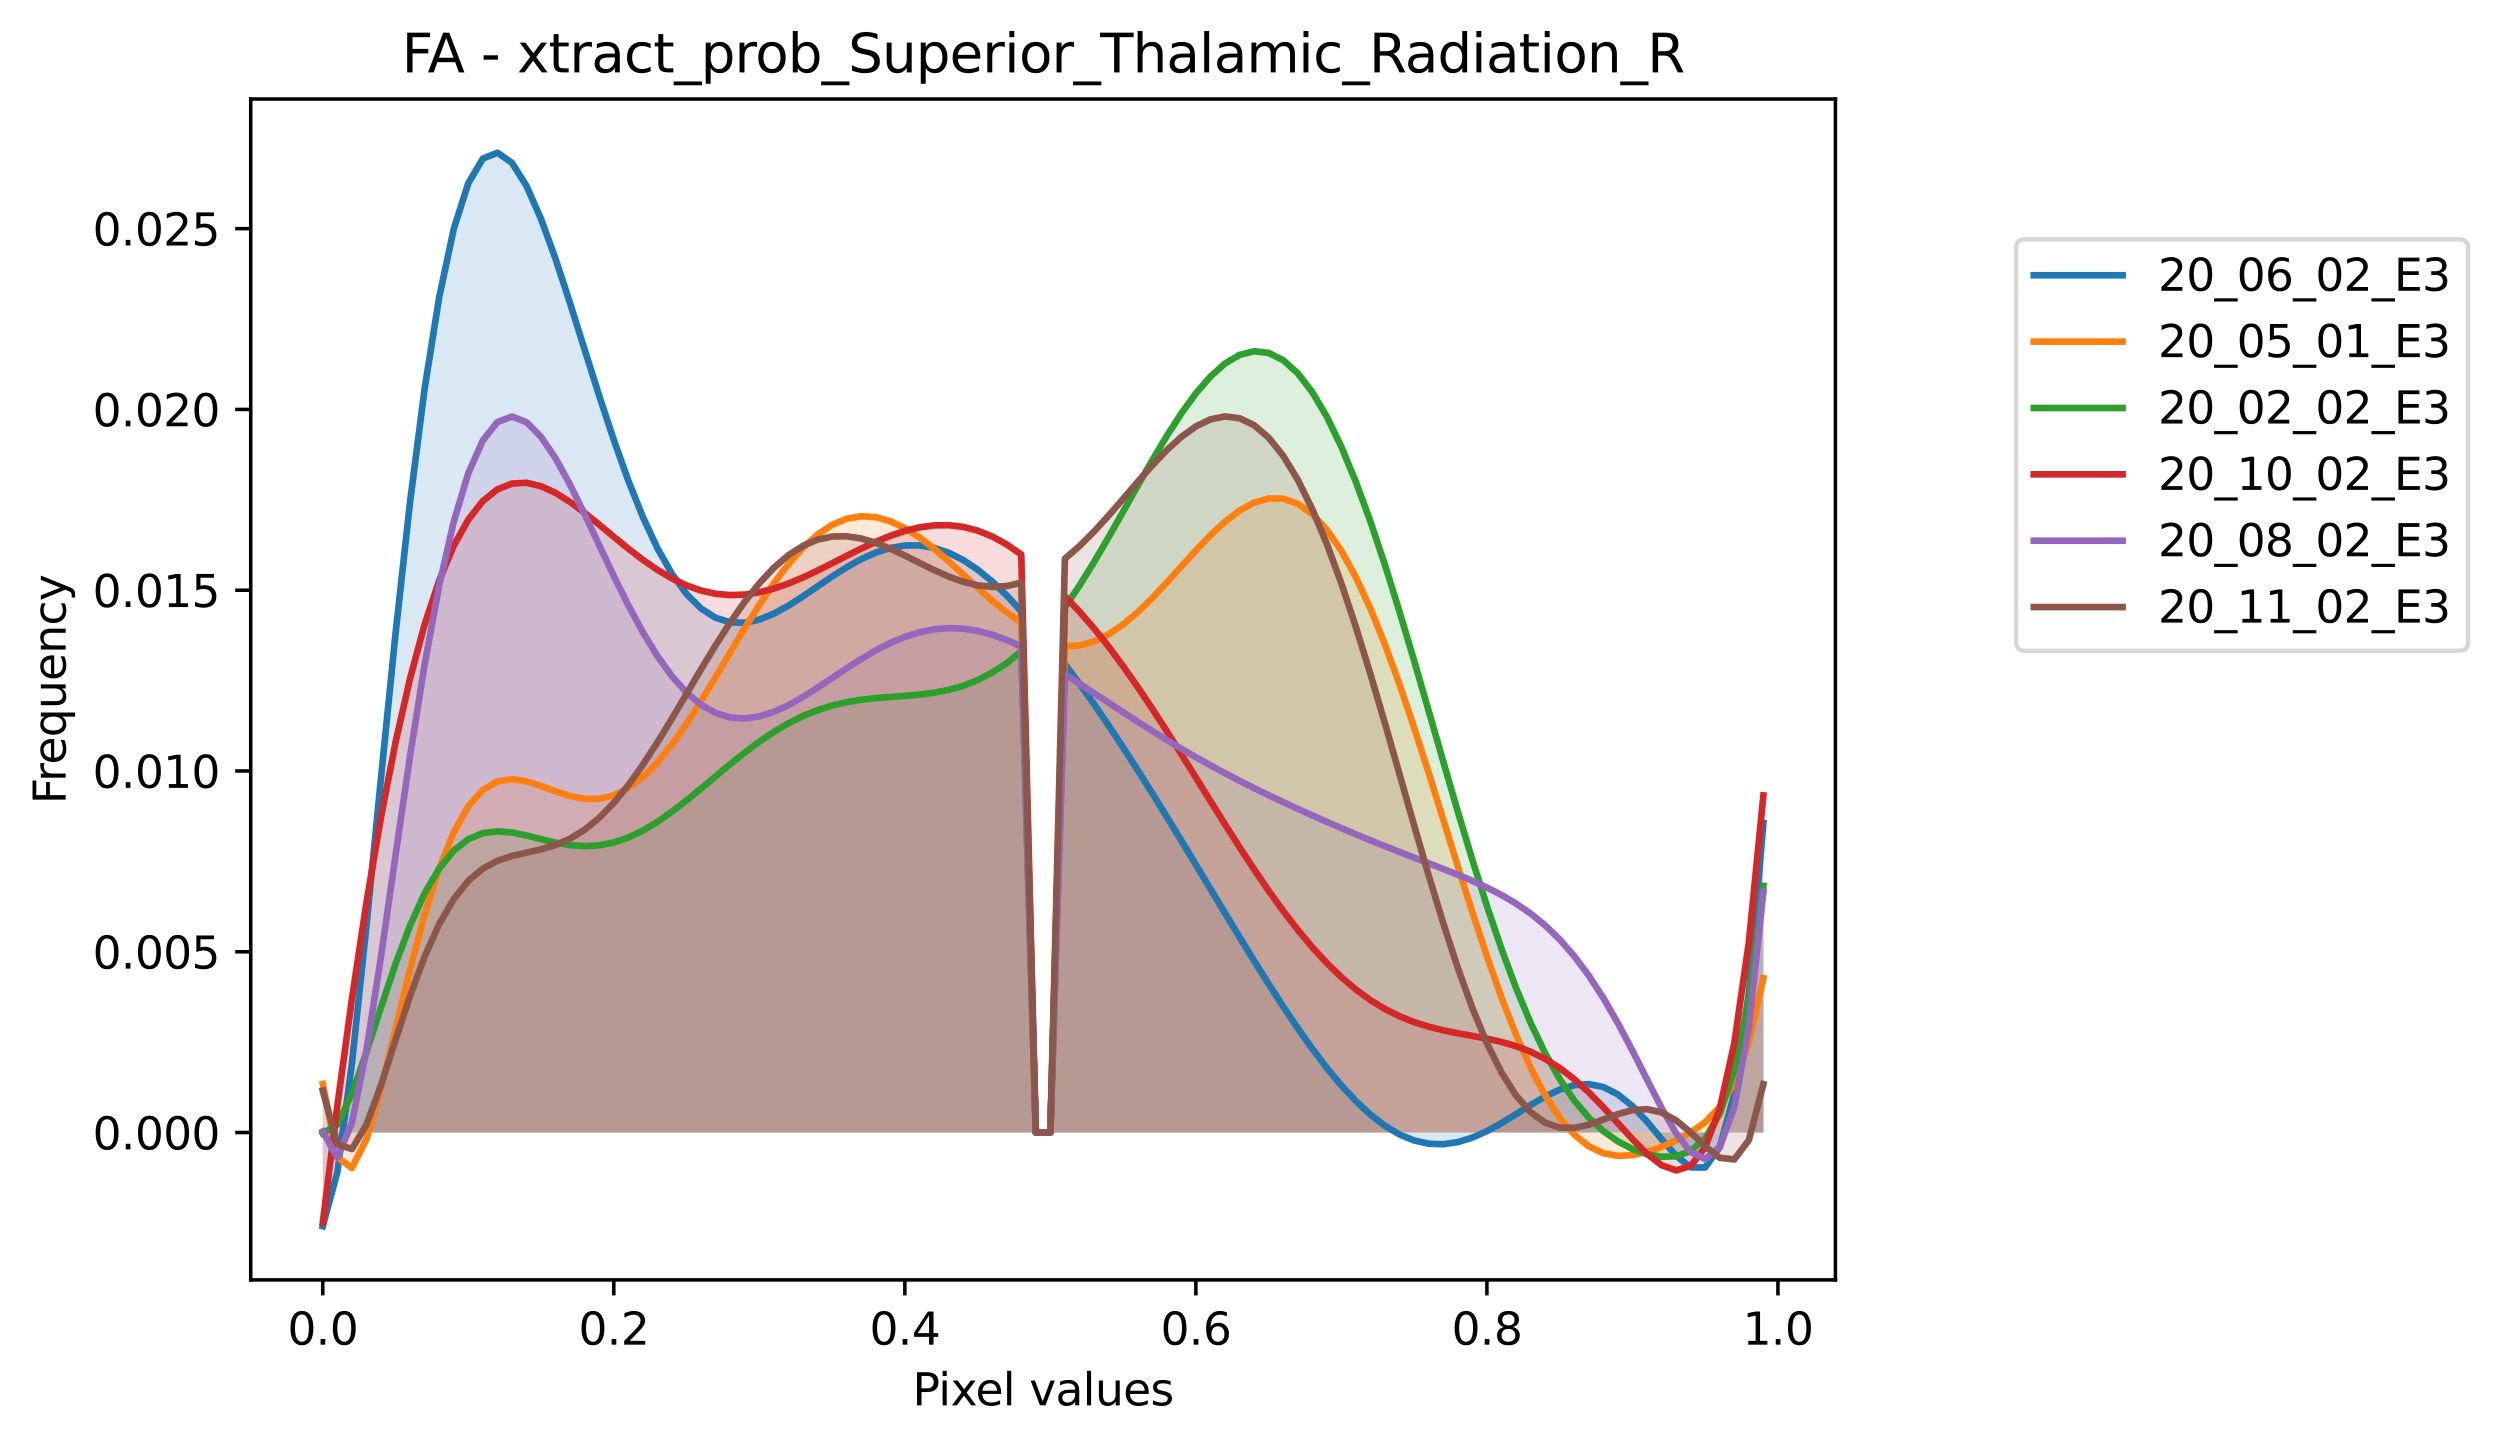 <?xml version="1.0" encoding="utf-8" standalone="no"?>
<!DOCTYPE svg PUBLIC "-//W3C//DTD SVG 1.1//EN"
  "http://www.w3.org/Graphics/SVG/1.1/DTD/svg11.dtd">
<svg xmlns:xlink="http://www.w3.org/1999/xlink" width="563.394pt" height="325.986pt" viewBox="0 0 563.394 325.986" xmlns="http://www.w3.org/2000/svg" version="1.1">
 <defs>
  <style type="text/css">*{stroke-linejoin: round; stroke-linecap: butt}</style>
 </defs>
 <g id="figure_1">
  <g id="patch_1">
   <path d="M 0 325.986 
L 563.394 325.986 
L 563.394 0 
L 0 0 
z
" style="fill: #ffffff"/>
  </g>
  <g id="axes_1">
   <g id="patch_2">
    <path d="M 56.506 288.43 
L 413.626 288.43 
L 413.626 22.318 
L 56.506 22.318 
z
" style="fill: #ffffff"/>
   </g>
   <g id="PolyCollection_1">
    <path d="M 72.739 276.334 
L 72.739 255.226 
L 76.018 255.226 
L 79.298 255.226 
L 82.577 255.226 
L 85.856 255.226 
L 89.136 255.226 
L 92.415 255.226 
L 95.694 255.226 
L 98.974 255.226 
L 102.253 255.226 
L 105.532 255.226 
L 108.812 255.226 
L 112.091 255.226 
L 115.37 255.226 
L 118.65 255.226 
L 121.929 255.226 
L 125.208 255.226 
L 128.488 255.226 
L 131.767 255.226 
L 135.046 255.226 
L 138.326 255.226 
L 141.605 255.226 
L 144.884 255.226 
L 148.164 255.226 
L 151.443 255.226 
L 154.722 255.226 
L 158.002 255.226 
L 161.281 255.226 
L 164.56 255.226 
L 167.84 255.226 
L 171.119 255.226 
L 174.398 255.226 
L 177.678 255.226 
L 180.957 255.226 
L 184.236 255.226 
L 187.516 255.226 
L 190.795 255.226 
L 194.075 255.226 
L 197.354 255.226 
L 200.633 255.226 
L 203.913 255.226 
L 207.192 255.226 
L 210.471 255.226 
L 213.751 255.226 
L 217.03 255.226 
L 220.309 255.226 
L 223.589 255.226 
L 226.868 255.226 
L 230.147 255.226 
L 233.427 255.226 
L 236.706 255.226 
L 239.985 255.226 
L 243.265 255.226 
L 246.544 255.226 
L 249.823 255.226 
L 253.103 255.226 
L 256.382 255.226 
L 259.661 255.226 
L 262.941 255.226 
L 266.22 255.226 
L 269.499 255.226 
L 272.779 255.226 
L 276.058 255.226 
L 279.337 255.226 
L 282.617 255.226 
L 285.896 255.226 
L 289.175 255.226 
L 292.455 255.226 
L 295.734 255.226 
L 299.013 255.226 
L 302.293 255.226 
L 305.572 255.226 
L 308.851 255.226 
L 312.131 255.226 
L 315.41 255.226 
L 318.689 255.226 
L 321.969 255.226 
L 325.248 255.226 
L 328.527 255.226 
L 331.807 255.226 
L 335.086 255.226 
L 338.365 255.226 
L 341.645 255.226 
L 344.924 255.226 
L 348.203 255.226 
L 351.483 255.226 
L 354.762 255.226 
L 358.041 255.226 
L 361.321 255.226 
L 364.6 255.226 
L 367.879 255.226 
L 371.159 255.226 
L 374.438 255.226 
L 377.717 255.226 
L 380.997 255.226 
L 384.276 255.226 
L 387.555 255.226 
L 390.835 255.226 
L 394.114 255.226 
L 397.394 255.226 
L 397.394 185.476 
L 397.394 185.476 
L 394.114 223.783 
L 390.835 246.59 
L 387.555 258.506 
L 384.276 263.101 
L 380.997 263.085 
L 377.717 260.469 
L 374.438 256.695 
L 371.159 252.752 
L 367.879 249.276 
L 364.6 246.629 
L 361.321 244.97 
L 358.041 244.31 
L 354.762 244.557 
L 351.483 245.555 
L 348.203 247.112 
L 344.924 249.021 
L 341.645 251.079 
L 338.365 253.098 
L 335.086 254.909 
L 331.807 256.376 
L 328.527 257.386 
L 325.248 257.861 
L 321.969 257.748 
L 318.689 257.02 
L 315.41 255.674 
L 312.131 253.724 
L 308.851 251.202 
L 305.572 248.15 
L 302.293 244.618 
L 299.013 240.663 
L 295.734 236.341 
L 292.455 231.711 
L 289.175 226.828 
L 285.896 221.746 
L 282.617 216.513 
L 279.337 211.172 
L 276.058 205.762 
L 272.779 200.318 
L 269.499 194.87 
L 266.22 189.444 
L 262.941 184.066 
L 259.661 178.757 
L 256.382 173.541 
L 253.103 168.44 
L 249.823 163.476 
L 246.544 158.675 
L 243.265 154.064 
L 239.985 149.673 
L 236.706 255.207 
L 233.427 255.206 
L 230.147 137.737 
L 226.868 134.185 
L 223.589 131.048 
L 220.309 128.371 
L 217.03 126.193 
L 213.751 124.546 
L 210.471 123.45 
L 207.192 122.915 
L 203.913 122.934 
L 200.633 123.485 
L 197.354 124.528 
L 194.075 126.004 
L 190.795 127.834 
L 187.516 129.921 
L 184.236 132.149 
L 180.957 134.386 
L 177.678 136.483 
L 174.398 138.284 
L 171.119 139.623 
L 167.84 140.334 
L 164.56 140.254 
L 161.281 139.233 
L 158.002 137.139 
L 154.722 133.867 
L 151.443 129.348 
L 148.164 123.558 
L 144.884 116.524 
L 141.605 108.337 
L 138.326 99.157 
L 135.046 89.217 
L 131.767 78.832 
L 128.488 68.396 
L 125.208 58.385 
L 121.929 49.347 
L 118.65 41.896 
L 115.37 36.69 
L 112.091 34.414 
L 108.812 35.742 
L 105.532 41.296 
L 102.253 51.596 
L 98.974 66.988 
L 95.694 87.568 
L 92.415 113.077 
L 89.136 142.789 
L 85.856 175.366 
L 82.577 208.7 
L 79.298 239.717 
L 76.018 264.16 
L 72.739 276.334 
z
" clip-path="url(#p99d4e93991)" style="fill: #1f77b4; fill-opacity: 0.167"/>
   </g>
   <g id="PolyCollection_2">
    <path d="M 72.739 244.253 
L 72.739 255.226 
L 76.018 255.226 
L 79.298 255.226 
L 82.577 255.226 
L 85.856 255.226 
L 89.136 255.226 
L 92.415 255.226 
L 95.694 255.226 
L 98.974 255.226 
L 102.253 255.226 
L 105.532 255.226 
L 108.812 255.226 
L 112.091 255.226 
L 115.37 255.226 
L 118.65 255.226 
L 121.929 255.226 
L 125.208 255.226 
L 128.488 255.226 
L 131.767 255.226 
L 135.046 255.226 
L 138.326 255.226 
L 141.605 255.226 
L 144.884 255.226 
L 148.164 255.226 
L 151.443 255.226 
L 154.722 255.226 
L 158.002 255.226 
L 161.281 255.226 
L 164.56 255.226 
L 167.84 255.226 
L 171.119 255.226 
L 174.398 255.226 
L 177.678 255.226 
L 180.957 255.226 
L 184.236 255.226 
L 187.516 255.226 
L 190.795 255.226 
L 194.075 255.226 
L 197.354 255.226 
L 200.633 255.226 
L 203.913 255.226 
L 207.192 255.226 
L 210.471 255.226 
L 213.751 255.226 
L 217.03 255.226 
L 220.309 255.226 
L 223.589 255.226 
L 226.868 255.226 
L 230.147 255.226 
L 233.427 255.226 
L 236.706 255.226 
L 239.985 255.226 
L 243.265 255.226 
L 246.544 255.226 
L 249.823 255.226 
L 253.103 255.226 
L 256.382 255.226 
L 259.661 255.226 
L 262.941 255.226 
L 266.22 255.226 
L 269.499 255.226 
L 272.779 255.226 
L 276.058 255.226 
L 279.337 255.226 
L 282.617 255.226 
L 285.896 255.226 
L 289.175 255.226 
L 292.455 255.226 
L 295.734 255.226 
L 299.013 255.226 
L 302.293 255.226 
L 305.572 255.226 
L 308.851 255.226 
L 312.131 255.226 
L 315.41 255.226 
L 318.689 255.226 
L 321.969 255.226 
L 325.248 255.226 
L 328.527 255.226 
L 331.807 255.226 
L 335.086 255.226 
L 338.365 255.226 
L 341.645 255.226 
L 344.924 255.226 
L 348.203 255.226 
L 351.483 255.226 
L 354.762 255.226 
L 358.041 255.226 
L 361.321 255.226 
L 364.6 255.226 
L 367.879 255.226 
L 371.159 255.226 
L 374.438 255.226 
L 377.717 255.226 
L 380.997 255.226 
L 384.276 255.226 
L 387.556 255.226 
L 390.835 255.226 
L 394.114 255.226 
L 397.394 255.226 
L 397.394 220.404 
L 397.394 220.404 
L 394.114 235.045 
L 390.835 243.991 
L 387.556 249.44 
L 384.276 252.873 
L 380.997 255.222 
L 377.717 257.007 
L 374.438 258.458 
L 371.159 259.599 
L 367.879 260.331 
L 364.6 260.489 
L 361.321 259.883 
L 358.041 258.334 
L 354.762 255.697 
L 351.483 251.876 
L 348.203 246.828 
L 344.924 240.569 
L 341.645 233.17 
L 338.365 224.755 
L 335.086 215.488 
L 331.807 205.569 
L 328.527 195.22 
L 325.248 184.68 
L 321.969 174.19 
L 318.689 163.984 
L 315.41 154.287 
L 312.131 145.297 
L 308.851 137.189 
L 305.572 130.103 
L 302.293 124.145 
L 299.013 119.383 
L 295.734 115.846 
L 292.455 113.526 
L 289.175 112.38 
L 285.896 112.329 
L 282.617 113.268 
L 279.337 115.066 
L 276.058 117.572 
L 272.779 120.621 
L 269.499 124.04 
L 266.22 127.652 
L 262.941 131.284 
L 259.661 134.772 
L 256.382 137.964 
L 253.103 140.727 
L 249.823 142.95 
L 246.544 144.546 
L 243.265 145.456 
L 239.985 145.65 
L 236.706 255.196 
L 233.427 255.197 
L 230.147 140.285 
L 226.868 137.982 
L 223.589 135.325 
L 220.309 132.432 
L 217.03 129.429 
L 213.751 126.45 
L 210.471 123.633 
L 207.192 121.111 
L 203.913 119.013 
L 200.633 117.453 
L 197.354 116.532 
L 194.075 116.329 
L 190.795 116.902 
L 187.516 118.281 
L 184.236 120.468 
L 180.957 123.434 
L 177.678 127.124 
L 174.398 131.451 
L 171.119 136.302 
L 167.84 141.541 
L 164.56 147.012 
L 161.281 152.544 
L 158.002 157.961 
L 154.722 163.085 
L 151.443 167.749 
L 148.164 171.801 
L 144.884 175.118 
L 141.605 177.613 
L 138.326 179.244 
L 135.046 180.024 
L 131.767 180.027 
L 128.488 179.392 
L 125.208 178.327 
L 121.929 177.106 
L 118.65 176.065 
L 115.37 175.59 
L 112.091 176.098 
L 108.812 178.012 
L 105.532 181.724 
L 102.253 187.552 
L 98.974 195.677 
L 95.694 206.069 
L 92.415 218.4 
L 89.136 231.928 
L 85.856 245.373 
L 82.577 256.756 
L 79.298 263.22 
L 76.018 260.814 
L 72.739 244.253 
z
" clip-path="url(#p99d4e93991)" style="fill: #ff7f0e; fill-opacity: 0.167"/>
   </g>
   <g id="PolyCollection_3">
    <path d="M 72.739 255.45 
L 72.739 255.226 
L 76.018 255.226 
L 79.298 255.226 
L 82.577 255.226 
L 85.856 255.226 
L 89.136 255.226 
L 92.415 255.226 
L 95.694 255.226 
L 98.974 255.226 
L 102.253 255.226 
L 105.532 255.226 
L 108.812 255.226 
L 112.091 255.226 
L 115.37 255.226 
L 118.65 255.226 
L 121.929 255.226 
L 125.208 255.226 
L 128.488 255.226 
L 131.767 255.226 
L 135.046 255.226 
L 138.326 255.226 
L 141.605 255.226 
L 144.884 255.226 
L 148.164 255.226 
L 151.443 255.226 
L 154.722 255.226 
L 158.002 255.226 
L 161.281 255.226 
L 164.56 255.226 
L 167.84 255.226 
L 171.119 255.226 
L 174.398 255.226 
L 177.678 255.226 
L 180.957 255.226 
L 184.236 255.226 
L 187.516 255.226 
L 190.795 255.226 
L 194.075 255.226 
L 197.354 255.226 
L 200.633 255.226 
L 203.913 255.226 
L 207.192 255.226 
L 210.471 255.226 
L 213.751 255.226 
L 217.03 255.226 
L 220.309 255.226 
L 223.589 255.226 
L 226.868 255.226 
L 230.147 255.226 
L 233.427 255.226 
L 236.706 255.226 
L 239.985 255.226 
L 243.265 255.226 
L 246.544 255.226 
L 249.823 255.226 
L 253.103 255.226 
L 256.382 255.226 
L 259.661 255.226 
L 262.941 255.226 
L 266.22 255.226 
L 269.499 255.226 
L 272.779 255.226 
L 276.058 255.226 
L 279.337 255.226 
L 282.617 255.226 
L 285.896 255.226 
L 289.175 255.226 
L 292.455 255.226 
L 295.734 255.226 
L 299.013 255.226 
L 302.293 255.226 
L 305.572 255.226 
L 308.851 255.226 
L 312.131 255.226 
L 315.41 255.226 
L 318.689 255.226 
L 321.969 255.226 
L 325.248 255.226 
L 328.527 255.226 
L 331.807 255.226 
L 335.086 255.226 
L 338.365 255.226 
L 341.645 255.226 
L 344.924 255.226 
L 348.203 255.226 
L 351.483 255.226 
L 354.762 255.226 
L 358.041 255.226 
L 361.321 255.226 
L 364.6 255.226 
L 367.879 255.226 
L 371.159 255.226 
L 374.438 255.226 
L 377.717 255.226 
L 380.997 255.226 
L 384.276 255.226 
L 387.556 255.226 
L 390.835 255.226 
L 394.114 255.226 
L 397.394 255.226 
L 397.394 199.639 
L 397.394 199.639 
L 394.114 225.116 
L 390.835 241.243 
L 387.556 251 
L 384.276 256.547 
L 380.997 259.401 
L 377.717 260.572 
L 374.438 260.687 
L 371.159 260.094 
L 367.879 258.937 
L 364.6 257.229 
L 361.321 254.904 
L 358.041 251.856 
L 354.762 247.972 
L 351.483 243.155 
L 348.203 237.336 
L 344.924 230.488 
L 341.645 222.627 
L 338.365 213.815 
L 335.086 204.153 
L 331.807 193.781 
L 328.527 182.87 
L 325.248 171.614 
L 321.969 160.222 
L 318.689 148.91 
L 315.41 137.894 
L 312.131 127.382 
L 308.851 117.568 
L 305.572 108.626 
L 302.293 100.704 
L 299.013 93.924 
L 295.734 88.376 
L 292.455 84.115 
L 289.175 81.169 
L 285.896 79.528 
L 282.617 79.155 
L 279.337 79.983 
L 276.058 81.921 
L 272.779 84.854 
L 269.499 88.65 
L 266.22 93.166 
L 262.941 98.246 
L 259.661 103.732 
L 256.382 109.467 
L 253.103 115.295 
L 249.823 121.073 
L 246.544 126.667 
L 243.265 131.959 
L 239.985 136.851 
L 236.706 255.197 
L 233.427 255.198 
L 230.147 146.806 
L 226.868 149.44 
L 223.589 151.587 
L 220.309 153.276 
L 217.03 154.552 
L 213.751 155.474 
L 210.471 156.108 
L 207.192 156.53 
L 203.913 156.82 
L 200.633 157.059 
L 197.354 157.326 
L 194.075 157.696 
L 190.795 158.235 
L 187.516 158.999 
L 184.236 160.03 
L 180.957 161.357 
L 177.678 162.99 
L 174.398 164.923 
L 171.119 167.132 
L 167.84 169.576 
L 164.56 172.198 
L 161.281 174.927 
L 158.002 177.682 
L 154.722 180.374 
L 151.443 182.911 
L 148.164 185.203 
L 144.884 187.167 
L 141.605 188.735 
L 138.326 189.856 
L 135.046 190.507 
L 131.767 190.694 
L 128.488 190.46 
L 125.208 189.888 
L 121.929 189.104 
L 118.65 188.275 
L 115.37 187.608 
L 112.091 187.348 
L 108.812 187.76 
L 105.532 189.12 
L 102.253 191.695 
L 98.974 195.709 
L 95.694 201.314 
L 92.415 208.539 
L 89.136 217.237 
L 85.856 227.017 
L 82.577 237.158 
L 79.298 246.515 
L 76.018 253.401 
L 72.739 255.45 
z
" clip-path="url(#p99d4e93991)" style="fill: #2ca02c; fill-opacity: 0.167"/>
   </g>
   <g id="PolyCollection_4">
    <path d="M 72.739 275.556 
L 72.739 255.226 
L 76.018 255.226 
L 79.298 255.226 
L 82.577 255.226 
L 85.856 255.226 
L 89.136 255.226 
L 92.415 255.226 
L 95.694 255.226 
L 98.974 255.226 
L 102.253 255.226 
L 105.532 255.226 
L 108.812 255.226 
L 112.091 255.226 
L 115.37 255.226 
L 118.65 255.226 
L 121.929 255.226 
L 125.208 255.226 
L 128.488 255.226 
L 131.767 255.226 
L 135.046 255.226 
L 138.326 255.226 
L 141.605 255.226 
L 144.884 255.226 
L 148.164 255.226 
L 151.443 255.226 
L 154.722 255.226 
L 158.002 255.226 
L 161.281 255.226 
L 164.56 255.226 
L 167.84 255.226 
L 171.119 255.226 
L 174.398 255.226 
L 177.678 255.226 
L 180.957 255.226 
L 184.236 255.226 
L 187.516 255.226 
L 190.795 255.226 
L 194.075 255.226 
L 197.354 255.226 
L 200.633 255.226 
L 203.913 255.226 
L 207.192 255.226 
L 210.471 255.226 
L 213.751 255.226 
L 217.03 255.226 
L 220.309 255.226 
L 223.589 255.226 
L 226.868 255.226 
L 230.147 255.226 
L 233.427 255.226 
L 236.706 255.226 
L 239.985 255.226 
L 243.265 255.226 
L 246.544 255.226 
L 249.823 255.226 
L 253.103 255.226 
L 256.382 255.226 
L 259.661 255.226 
L 262.941 255.226 
L 266.22 255.226 
L 269.499 255.226 
L 272.779 255.226 
L 276.058 255.226 
L 279.337 255.226 
L 282.617 255.226 
L 285.896 255.226 
L 289.175 255.226 
L 292.455 255.226 
L 295.734 255.226 
L 299.013 255.226 
L 302.293 255.226 
L 305.572 255.226 
L 308.851 255.226 
L 312.131 255.226 
L 315.41 255.226 
L 318.689 255.226 
L 321.969 255.226 
L 325.248 255.226 
L 328.527 255.226 
L 331.807 255.226 
L 335.086 255.226 
L 338.365 255.226 
L 341.645 255.226 
L 344.924 255.226 
L 348.203 255.226 
L 351.483 255.226 
L 354.762 255.226 
L 358.041 255.226 
L 361.321 255.226 
L 364.6 255.226 
L 367.879 255.226 
L 371.159 255.226 
L 374.438 255.226 
L 377.717 255.226 
L 380.997 255.226 
L 384.276 255.226 
L 387.556 255.226 
L 390.835 255.226 
L 394.114 255.226 
L 397.394 255.226 
L 397.394 179.253 
L 397.394 179.253 
L 394.114 212.341 
L 390.835 235.097 
L 387.556 249.856 
L 384.276 258.546 
L 380.997 262.753 
L 377.717 263.757 
L 374.438 262.582 
L 371.159 260.03 
L 367.879 256.717 
L 364.6 253.1 
L 361.321 249.509 
L 358.041 246.165 
L 354.762 243.202 
L 351.483 240.687 
L 348.203 238.631 
L 344.924 237.007 
L 341.645 235.758 
L 338.365 234.808 
L 335.086 234.069 
L 331.807 233.446 
L 328.527 232.848 
L 325.248 232.184 
L 321.969 231.373 
L 318.689 230.344 
L 315.41 229.035 
L 312.131 227.397 
L 308.851 225.396 
L 305.572 223.007 
L 302.293 220.221 
L 299.013 217.038 
L 295.734 213.471 
L 292.455 209.541 
L 289.175 205.28 
L 285.896 200.724 
L 282.617 195.919 
L 279.337 190.913 
L 276.058 185.759 
L 272.779 180.512 
L 269.499 175.227 
L 266.22 169.96 
L 262.941 164.766 
L 259.661 159.698 
L 256.382 154.804 
L 253.103 150.131 
L 249.823 145.72 
L 246.544 141.608 
L 243.265 137.826 
L 239.985 134.399 
L 236.706 255.205 
L 233.427 255.205 
L 230.147 124.963 
L 226.868 122.687 
L 223.589 120.89 
L 220.309 119.574 
L 217.03 118.733 
L 213.751 118.351 
L 210.471 118.4 
L 207.192 118.847 
L 203.913 119.648 
L 200.633 120.751 
L 197.354 122.097 
L 194.075 123.623 
L 190.795 125.261 
L 187.516 126.94 
L 184.236 128.588 
L 180.957 130.134 
L 177.678 131.508 
L 174.398 132.646 
L 171.119 133.49 
L 167.84 133.99 
L 164.56 134.105 
L 161.281 133.808 
L 158.002 133.084 
L 154.722 131.932 
L 151.443 130.37 
L 148.164 128.431 
L 144.884 126.168 
L 141.605 123.652 
L 138.326 120.973 
L 135.046 118.241 
L 131.767 115.582 
L 128.488 113.141 
L 125.208 111.079 
L 121.929 109.57 
L 118.65 108.802 
L 115.37 108.969 
L 112.091 110.272 
L 108.812 112.914 
L 105.532 117.094 
L 102.253 123.007 
L 98.974 130.832 
L 95.694 140.734 
L 92.415 152.853 
L 89.136 167.299 
L 85.856 184.15 
L 82.577 203.44 
L 79.298 225.157 
L 76.018 249.236 
L 72.739 275.556 
z
" clip-path="url(#p99d4e93991)" style="fill: #d62728; fill-opacity: 0.167"/>
   </g>
   <g id="PolyCollection_5">
    <path d="M 72.739 254.98 
L 72.739 255.226 
L 76.018 255.226 
L 79.298 255.226 
L 82.577 255.226 
L 85.856 255.226 
L 89.136 255.226 
L 92.415 255.226 
L 95.694 255.226 
L 98.974 255.226 
L 102.253 255.226 
L 105.532 255.226 
L 108.812 255.226 
L 112.091 255.226 
L 115.37 255.226 
L 118.65 255.226 
L 121.929 255.226 
L 125.208 255.226 
L 128.488 255.226 
L 131.767 255.226 
L 135.046 255.226 
L 138.326 255.226 
L 141.605 255.226 
L 144.884 255.226 
L 148.164 255.226 
L 151.443 255.226 
L 154.722 255.226 
L 158.002 255.226 
L 161.281 255.226 
L 164.56 255.226 
L 167.84 255.226 
L 171.119 255.226 
L 174.398 255.226 
L 177.678 255.226 
L 180.957 255.226 
L 184.236 255.226 
L 187.516 255.226 
L 190.795 255.226 
L 194.075 255.226 
L 197.354 255.226 
L 200.633 255.226 
L 203.913 255.226 
L 207.192 255.226 
L 210.471 255.226 
L 213.751 255.226 
L 217.03 255.226 
L 220.309 255.226 
L 223.589 255.226 
L 226.868 255.226 
L 230.147 255.226 
L 233.427 255.226 
L 236.706 255.226 
L 239.985 255.226 
L 243.265 255.226 
L 246.544 255.226 
L 249.823 255.226 
L 253.103 255.226 
L 256.382 255.226 
L 259.661 255.226 
L 262.941 255.226 
L 266.22 255.226 
L 269.499 255.226 
L 272.779 255.226 
L 276.058 255.226 
L 279.337 255.226 
L 282.617 255.226 
L 285.896 255.226 
L 289.175 255.226 
L 292.455 255.226 
L 295.734 255.226 
L 299.013 255.226 
L 302.293 255.226 
L 305.572 255.226 
L 308.851 255.226 
L 312.131 255.226 
L 315.41 255.226 
L 318.689 255.226 
L 321.969 255.226 
L 325.248 255.226 
L 328.527 255.226 
L 331.807 255.226 
L 335.086 255.226 
L 338.365 255.226 
L 341.645 255.226 
L 344.924 255.226 
L 348.203 255.226 
L 351.483 255.226 
L 354.762 255.226 
L 358.041 255.226 
L 361.321 255.226 
L 364.6 255.226 
L 367.879 255.226 
L 371.159 255.226 
L 374.438 255.226 
L 377.717 255.226 
L 380.997 255.226 
L 384.276 255.226 
L 387.556 255.226 
L 390.835 255.226 
L 394.114 255.226 
L 397.394 255.226 
L 397.394 200.972 
L 397.394 200.972 
L 394.114 231.482 
L 390.835 249.512 
L 387.556 258.515 
L 384.276 261.191 
L 380.997 259.625 
L 377.717 255.391 
L 374.438 249.655 
L 371.159 243.255 
L 367.879 236.769 
L 364.6 230.575 
L 361.321 224.897 
L 358.041 219.848 
L 354.762 215.461 
L 351.483 211.71 
L 348.203 208.539 
L 344.924 205.869 
L 341.645 203.613 
L 338.365 201.687 
L 335.086 200.01 
L 331.807 198.511 
L 328.527 197.132 
L 325.248 195.823 
L 321.969 194.55 
L 318.689 193.283 
L 315.41 192.007 
L 312.131 190.708 
L 308.851 189.381 
L 305.572 188.024 
L 302.293 186.635 
L 299.013 185.216 
L 295.734 183.764 
L 292.455 182.28 
L 289.175 180.761 
L 285.896 179.204 
L 282.617 177.602 
L 279.337 175.95 
L 276.058 174.243 
L 272.779 172.474 
L 269.499 170.639 
L 266.22 168.735 
L 262.941 166.764 
L 259.661 164.729 
L 256.382 162.639 
L 253.103 160.507 
L 249.823 158.35 
L 246.544 156.193 
L 243.265 154.063 
L 239.985 151.992 
L 236.706 255.206 
L 233.427 255.206 
L 230.147 145.709 
L 226.868 144.22 
L 223.589 143.028 
L 220.309 142.168 
L 217.03 141.668 
L 213.751 141.548 
L 210.471 141.819 
L 207.192 142.478 
L 203.913 143.511 
L 200.633 144.889 
L 197.354 146.572 
L 194.075 148.5 
L 190.795 150.604 
L 187.516 152.798 
L 184.236 154.986 
L 180.957 157.061 
L 177.678 158.91 
L 174.398 160.413 
L 171.119 161.451 
L 167.84 161.91 
L 164.56 161.684 
L 161.281 160.679 
L 158.002 158.824 
L 154.722 156.072 
L 151.443 152.41 
L 148.164 147.861 
L 144.884 142.492 
L 141.605 136.419 
L 138.326 129.811 
L 135.046 122.89 
L 131.767 115.935 
L 128.488 109.28 
L 125.208 103.307 
L 121.929 98.444 
L 118.65 95.145 
L 115.37 93.88 
L 112.091 95.109 
L 108.812 99.254 
L 105.532 106.66 
L 102.253 117.554 
L 98.974 131.98 
L 95.694 149.741 
L 92.415 170.313 
L 89.136 192.752 
L 85.856 215.584 
L 82.577 236.674 
L 79.298 253.079 
L 76.018 260.879 
L 72.739 254.98 
z
" clip-path="url(#p99d4e93991)" style="fill: #9467bd; fill-opacity: 0.167"/>
   </g>
   <g id="PolyCollection_6">
    <path d="M 72.739 245.795 
L 72.739 255.226 
L 76.018 255.226 
L 79.298 255.226 
L 82.577 255.226 
L 85.856 255.226 
L 89.136 255.226 
L 92.415 255.226 
L 95.694 255.226 
L 98.974 255.226 
L 102.253 255.226 
L 105.532 255.226 
L 108.812 255.226 
L 112.091 255.226 
L 115.37 255.226 
L 118.65 255.226 
L 121.929 255.226 
L 125.208 255.226 
L 128.488 255.226 
L 131.767 255.226 
L 135.046 255.226 
L 138.326 255.226 
L 141.605 255.226 
L 144.884 255.226 
L 148.164 255.226 
L 151.443 255.226 
L 154.722 255.226 
L 158.002 255.226 
L 161.281 255.226 
L 164.56 255.226 
L 167.84 255.226 
L 171.119 255.226 
L 174.398 255.226 
L 177.678 255.226 
L 180.957 255.226 
L 184.236 255.226 
L 187.516 255.226 
L 190.795 255.226 
L 194.075 255.226 
L 197.354 255.226 
L 200.633 255.226 
L 203.913 255.226 
L 207.192 255.226 
L 210.471 255.226 
L 213.751 255.226 
L 217.03 255.226 
L 220.309 255.226 
L 223.589 255.226 
L 226.868 255.226 
L 230.147 255.226 
L 233.427 255.226 
L 236.706 255.226 
L 239.985 255.226 
L 243.265 255.226 
L 246.544 255.226 
L 249.823 255.226 
L 253.103 255.226 
L 256.382 255.226 
L 259.661 255.226 
L 262.941 255.226 
L 266.22 255.226 
L 269.499 255.226 
L 272.779 255.226 
L 276.058 255.226 
L 279.337 255.226 
L 282.617 255.226 
L 285.896 255.226 
L 289.175 255.226 
L 292.455 255.226 
L 295.734 255.226 
L 299.013 255.226 
L 302.293 255.226 
L 305.572 255.226 
L 308.851 255.226 
L 312.131 255.226 
L 315.41 255.226 
L 318.689 255.226 
L 321.969 255.226 
L 325.248 255.226 
L 328.527 255.226 
L 331.807 255.226 
L 335.086 255.226 
L 338.365 255.226 
L 341.645 255.226 
L 344.924 255.226 
L 348.203 255.226 
L 351.483 255.226 
L 354.762 255.226 
L 358.041 255.226 
L 361.321 255.226 
L 364.6 255.226 
L 367.879 255.226 
L 371.159 255.226 
L 374.438 255.226 
L 377.717 255.226 
L 380.997 255.226 
L 384.276 255.226 
L 387.555 255.226 
L 390.835 255.226 
L 394.114 255.226 
L 397.394 255.226 
L 397.394 244.316 
L 397.394 244.316 
L 394.114 256.944 
L 390.835 261.284 
L 387.555 260.914 
L 384.276 258.335 
L 380.997 255.193 
L 377.717 252.479 
L 374.438 250.689 
L 371.159 249.96 
L 367.879 250.18 
L 364.6 251.079 
L 361.321 252.302 
L 358.041 253.46 
L 354.762 254.176 
L 351.483 254.115 
L 348.203 253 
L 344.924 250.626 
L 341.645 246.869 
L 338.365 241.681 
L 335.086 235.087 
L 331.807 227.18 
L 328.527 218.108 
L 325.248 208.067 
L 321.969 197.287 
L 318.689 186.022 
L 315.41 174.535 
L 312.131 163.092 
L 308.851 151.949 
L 305.572 141.344 
L 302.293 131.491 
L 299.013 122.573 
L 295.734 114.737 
L 292.455 108.093 
L 289.175 102.711 
L 285.896 98.621 
L 282.617 95.816 
L 279.337 94.251 
L 276.058 93.85 
L 272.779 94.507 
L 269.499 96.093 
L 266.22 98.459 
L 262.941 101.444 
L 259.661 104.878 
L 256.382 108.593 
L 253.103 112.419 
L 249.823 116.199 
L 246.544 119.789 
L 243.265 123.062 
L 239.985 125.911 
L 236.706 255.194 
L 233.427 255.194 
L 230.147 131.313 
L 226.868 132.074 
L 223.589 132.26 
L 220.309 131.914 
L 217.03 131.103 
L 213.751 129.915 
L 210.471 128.453 
L 207.192 126.835 
L 203.913 125.188 
L 200.633 123.64 
L 197.354 122.322 
L 194.075 121.356 
L 190.795 120.855 
L 187.516 120.915 
L 184.236 121.613 
L 180.957 123.003 
L 177.678 125.111 
L 174.398 127.937 
L 171.119 131.45 
L 167.84 135.592 
L 164.56 140.275 
L 161.281 145.388 
L 158.002 150.797 
L 154.722 156.353 
L 151.443 161.899 
L 148.164 167.273 
L 144.884 172.324 
L 141.605 176.912 
L 138.326 180.927 
L 135.046 184.291 
L 131.767 186.972 
L 128.488 188.989 
L 125.208 190.419 
L 121.929 191.404 
L 118.65 192.146 
L 115.37 192.904 
L 112.091 193.99 
L 108.812 195.741 
L 105.532 198.505 
L 102.253 202.595 
L 98.974 208.249 
L 95.694 215.564 
L 92.415 224.415 
L 89.136 234.363 
L 85.856 244.532 
L 82.577 253.467 
L 79.298 258.961 
L 76.018 257.855 
L 72.739 245.795 
z
" clip-path="url(#p99d4e93991)" style="fill: #8c564b; fill-opacity: 0.167"/>
   </g>
   <g id="matplotlib.axis_1">
    <g id="xtick_1">
     <g id="line2d_1">
      <defs>
       <path id="mc591f2be58" d="M 0 0 
L 0 3.5 
" style="stroke: #000000; stroke-width: 0.8"/>
      </defs>
      <g>
       <use xlink:href="#mc591f2be58" x="72.739" y="288.43" style="stroke: #000000; stroke-width: 0.8"/>
      </g>
     </g>
     <g id="text_1">
      <!-- 0.0 -->
      <g transform="translate(64.787 303.029) scale(0.1 -0.1)">
       <defs>
        <path id="DejaVuSans-30" d="M 2034 4250 
Q 1547 4250 1301 3770 
Q 1056 3291 1056 2328 
Q 1056 1369 1301 889 
Q 1547 409 2034 409 
Q 2525 409 2770 889 
Q 3016 1369 3016 2328 
Q 3016 3291 2770 3770 
Q 2525 4250 2034 4250 
z
M 2034 4750 
Q 2819 4750 3233 4129 
Q 3647 3509 3647 2328 
Q 3647 1150 3233 529 
Q 2819 -91 2034 -91 
Q 1250 -91 836 529 
Q 422 1150 422 2328 
Q 422 3509 836 4129 
Q 1250 4750 2034 4750 
z
" transform="scale(0.016)"/>
        <path id="DejaVuSans-2e" d="M 684 794 
L 1344 794 
L 1344 0 
L 684 0 
L 684 794 
z
" transform="scale(0.016)"/>
       </defs>
       <use xlink:href="#DejaVuSans-30"/>
       <use xlink:href="#DejaVuSans-2e" x="63.623"/>
       <use xlink:href="#DejaVuSans-30" x="95.41"/>
      </g>
     </g>
    </g>
    <g id="xtick_2">
     <g id="line2d_2">
      <g>
       <use xlink:href="#mc591f2be58" x="138.326" y="288.43" style="stroke: #000000; stroke-width: 0.8"/>
      </g>
     </g>
     <g id="text_2">
      <!-- 0.2 -->
      <g transform="translate(130.374 303.029) scale(0.1 -0.1)">
       <defs>
        <path id="DejaVuSans-32" d="M 1228 531 
L 3431 531 
L 3431 0 
L 469 0 
L 469 531 
Q 828 903 1448 1529 
Q 2069 2156 2228 2338 
Q 2531 2678 2651 2914 
Q 2772 3150 2772 3378 
Q 2772 3750 2511 3984 
Q 2250 4219 1831 4219 
Q 1534 4219 1204 4116 
Q 875 4013 500 3803 
L 500 4441 
Q 881 4594 1212 4672 
Q 1544 4750 1819 4750 
Q 2544 4750 2975 4387 
Q 3406 4025 3406 3419 
Q 3406 3131 3298 2873 
Q 3191 2616 2906 2266 
Q 2828 2175 2409 1742 
Q 1991 1309 1228 531 
z
" transform="scale(0.016)"/>
       </defs>
       <use xlink:href="#DejaVuSans-30"/>
       <use xlink:href="#DejaVuSans-2e" x="63.623"/>
       <use xlink:href="#DejaVuSans-32" x="95.41"/>
      </g>
     </g>
    </g>
    <g id="xtick_3">
     <g id="line2d_3">
      <g>
       <use xlink:href="#mc591f2be58" x="203.913" y="288.43" style="stroke: #000000; stroke-width: 0.8"/>
      </g>
     </g>
     <g id="text_3">
      <!-- 0.4 -->
      <g transform="translate(195.961 303.029) scale(0.1 -0.1)">
       <defs>
        <path id="DejaVuSans-34" d="M 2419 4116 
L 825 1625 
L 2419 1625 
L 2419 4116 
z
M 2253 4666 
L 3047 4666 
L 3047 1625 
L 3713 1625 
L 3713 1100 
L 3047 1100 
L 3047 0 
L 2419 0 
L 2419 1100 
L 313 1100 
L 313 1709 
L 2253 4666 
z
" transform="scale(0.016)"/>
       </defs>
       <use xlink:href="#DejaVuSans-30"/>
       <use xlink:href="#DejaVuSans-2e" x="63.623"/>
       <use xlink:href="#DejaVuSans-34" x="95.41"/>
      </g>
     </g>
    </g>
    <g id="xtick_4">
     <g id="line2d_4">
      <g>
       <use xlink:href="#mc591f2be58" x="269.499" y="288.43" style="stroke: #000000; stroke-width: 0.8"/>
      </g>
     </g>
     <g id="text_4">
      <!-- 0.6 -->
      <g transform="translate(261.548 303.029) scale(0.1 -0.1)">
       <defs>
        <path id="DejaVuSans-36" d="M 2113 2584 
Q 1688 2584 1439 2293 
Q 1191 2003 1191 1497 
Q 1191 994 1439 701 
Q 1688 409 2113 409 
Q 2538 409 2786 701 
Q 3034 994 3034 1497 
Q 3034 2003 2786 2293 
Q 2538 2584 2113 2584 
z
M 3366 4563 
L 3366 3988 
Q 3128 4100 2886 4159 
Q 2644 4219 2406 4219 
Q 1781 4219 1451 3797 
Q 1122 3375 1075 2522 
Q 1259 2794 1537 2939 
Q 1816 3084 2150 3084 
Q 2853 3084 3261 2657 
Q 3669 2231 3669 1497 
Q 3669 778 3244 343 
Q 2819 -91 2113 -91 
Q 1303 -91 875 529 
Q 447 1150 447 2328 
Q 447 3434 972 4092 
Q 1497 4750 2381 4750 
Q 2619 4750 2861 4703 
Q 3103 4656 3366 4563 
z
" transform="scale(0.016)"/>
       </defs>
       <use xlink:href="#DejaVuSans-30"/>
       <use xlink:href="#DejaVuSans-2e" x="63.623"/>
       <use xlink:href="#DejaVuSans-36" x="95.41"/>
      </g>
     </g>
    </g>
    <g id="xtick_5">
     <g id="line2d_5">
      <g>
       <use xlink:href="#mc591f2be58" x="335.086" y="288.43" style="stroke: #000000; stroke-width: 0.8"/>
      </g>
     </g>
     <g id="text_5">
      <!-- 0.8 -->
      <g transform="translate(327.135 303.029) scale(0.1 -0.1)">
       <defs>
        <path id="DejaVuSans-38" d="M 2034 2216 
Q 1584 2216 1326 1975 
Q 1069 1734 1069 1313 
Q 1069 891 1326 650 
Q 1584 409 2034 409 
Q 2484 409 2743 651 
Q 3003 894 3003 1313 
Q 3003 1734 2745 1975 
Q 2488 2216 2034 2216 
z
M 1403 2484 
Q 997 2584 770 2862 
Q 544 3141 544 3541 
Q 544 4100 942 4425 
Q 1341 4750 2034 4750 
Q 2731 4750 3128 4425 
Q 3525 4100 3525 3541 
Q 3525 3141 3298 2862 
Q 3072 2584 2669 2484 
Q 3125 2378 3379 2068 
Q 3634 1759 3634 1313 
Q 3634 634 3220 271 
Q 2806 -91 2034 -91 
Q 1263 -91 848 271 
Q 434 634 434 1313 
Q 434 1759 690 2068 
Q 947 2378 1403 2484 
z
M 1172 3481 
Q 1172 3119 1398 2916 
Q 1625 2713 2034 2713 
Q 2441 2713 2670 2916 
Q 2900 3119 2900 3481 
Q 2900 3844 2670 4047 
Q 2441 4250 2034 4250 
Q 1625 4250 1398 4047 
Q 1172 3844 1172 3481 
z
" transform="scale(0.016)"/>
       </defs>
       <use xlink:href="#DejaVuSans-30"/>
       <use xlink:href="#DejaVuSans-2e" x="63.623"/>
       <use xlink:href="#DejaVuSans-38" x="95.41"/>
      </g>
     </g>
    </g>
    <g id="xtick_6">
     <g id="line2d_6">
      <g>
       <use xlink:href="#mc591f2be58" x="400.673" y="288.43" style="stroke: #000000; stroke-width: 0.8"/>
      </g>
     </g>
     <g id="text_6">
      <!-- 1.0 -->
      <g transform="translate(392.721 303.029) scale(0.1 -0.1)">
       <defs>
        <path id="DejaVuSans-31" d="M 794 531 
L 1825 531 
L 1825 4091 
L 703 3866 
L 703 4441 
L 1819 4666 
L 2450 4666 
L 2450 531 
L 3481 531 
L 3481 0 
L 794 0 
L 794 531 
z
" transform="scale(0.016)"/>
       </defs>
       <use xlink:href="#DejaVuSans-31"/>
       <use xlink:href="#DejaVuSans-2e" x="63.623"/>
       <use xlink:href="#DejaVuSans-30" x="95.41"/>
      </g>
     </g>
    </g>
    <g id="text_7">
     <!-- Pixel values -->
     <g transform="translate(205.655 316.707) scale(0.1 -0.1)">
      <defs>
       <path id="DejaVuSans-50" d="M 1259 4147 
L 1259 2394 
L 2053 2394 
Q 2494 2394 2734 2622 
Q 2975 2850 2975 3272 
Q 2975 3691 2734 3919 
Q 2494 4147 2053 4147 
L 1259 4147 
z
M 628 4666 
L 2053 4666 
Q 2838 4666 3239 4311 
Q 3641 3956 3641 3272 
Q 3641 2581 3239 2228 
Q 2838 1875 2053 1875 
L 1259 1875 
L 1259 0 
L 628 0 
L 628 4666 
z
" transform="scale(0.016)"/>
       <path id="DejaVuSans-69" d="M 603 3500 
L 1178 3500 
L 1178 0 
L 603 0 
L 603 3500 
z
M 603 4863 
L 1178 4863 
L 1178 4134 
L 603 4134 
L 603 4863 
z
" transform="scale(0.016)"/>
       <path id="DejaVuSans-78" d="M 3513 3500 
L 2247 1797 
L 3578 0 
L 2900 0 
L 1881 1375 
L 863 0 
L 184 0 
L 1544 1831 
L 300 3500 
L 978 3500 
L 1906 2253 
L 2834 3500 
L 3513 3500 
z
" transform="scale(0.016)"/>
       <path id="DejaVuSans-65" d="M 3597 1894 
L 3597 1613 
L 953 1613 
Q 991 1019 1311 708 
Q 1631 397 2203 397 
Q 2534 397 2845 478 
Q 3156 559 3463 722 
L 3463 178 
Q 3153 47 2828 -22 
Q 2503 -91 2169 -91 
Q 1331 -91 842 396 
Q 353 884 353 1716 
Q 353 2575 817 3079 
Q 1281 3584 2069 3584 
Q 2775 3584 3186 3129 
Q 3597 2675 3597 1894 
z
M 3022 2063 
Q 3016 2534 2758 2815 
Q 2500 3097 2075 3097 
Q 1594 3097 1305 2825 
Q 1016 2553 972 2059 
L 3022 2063 
z
" transform="scale(0.016)"/>
       <path id="DejaVuSans-6c" d="M 603 4863 
L 1178 4863 
L 1178 0 
L 603 0 
L 603 4863 
z
" transform="scale(0.016)"/>
       <path id="DejaVuSans-20" transform="scale(0.016)"/>
       <path id="DejaVuSans-76" d="M 191 3500 
L 800 3500 
L 1894 563 
L 2988 3500 
L 3597 3500 
L 2284 0 
L 1503 0 
L 191 3500 
z
" transform="scale(0.016)"/>
       <path id="DejaVuSans-61" d="M 2194 1759 
Q 1497 1759 1228 1600 
Q 959 1441 959 1056 
Q 959 750 1161 570 
Q 1363 391 1709 391 
Q 2188 391 2477 730 
Q 2766 1069 2766 1631 
L 2766 1759 
L 2194 1759 
z
M 3341 1997 
L 3341 0 
L 2766 0 
L 2766 531 
Q 2569 213 2275 61 
Q 1981 -91 1556 -91 
Q 1019 -91 701 211 
Q 384 513 384 1019 
Q 384 1609 779 1909 
Q 1175 2209 1959 2209 
L 2766 2209 
L 2766 2266 
Q 2766 2663 2505 2880 
Q 2244 3097 1772 3097 
Q 1472 3097 1187 3025 
Q 903 2953 641 2809 
L 641 3341 
Q 956 3463 1253 3523 
Q 1550 3584 1831 3584 
Q 2591 3584 2966 3190 
Q 3341 2797 3341 1997 
z
" transform="scale(0.016)"/>
       <path id="DejaVuSans-75" d="M 544 1381 
L 544 3500 
L 1119 3500 
L 1119 1403 
Q 1119 906 1312 657 
Q 1506 409 1894 409 
Q 2359 409 2629 706 
Q 2900 1003 2900 1516 
L 2900 3500 
L 3475 3500 
L 3475 0 
L 2900 0 
L 2900 538 
Q 2691 219 2414 64 
Q 2138 -91 1772 -91 
Q 1169 -91 856 284 
Q 544 659 544 1381 
z
M 1991 3584 
L 1991 3584 
z
" transform="scale(0.016)"/>
       <path id="DejaVuSans-73" d="M 2834 3397 
L 2834 2853 
Q 2591 2978 2328 3040 
Q 2066 3103 1784 3103 
Q 1356 3103 1142 2972 
Q 928 2841 928 2578 
Q 928 2378 1081 2264 
Q 1234 2150 1697 2047 
L 1894 2003 
Q 2506 1872 2764 1633 
Q 3022 1394 3022 966 
Q 3022 478 2636 193 
Q 2250 -91 1575 -91 
Q 1294 -91 989 -36 
Q 684 19 347 128 
L 347 722 
Q 666 556 975 473 
Q 1284 391 1588 391 
Q 1994 391 2212 530 
Q 2431 669 2431 922 
Q 2431 1156 2273 1281 
Q 2116 1406 1581 1522 
L 1381 1569 
Q 847 1681 609 1914 
Q 372 2147 372 2553 
Q 372 3047 722 3315 
Q 1072 3584 1716 3584 
Q 2034 3584 2315 3537 
Q 2597 3491 2834 3397 
z
" transform="scale(0.016)"/>
      </defs>
      <use xlink:href="#DejaVuSans-50"/>
      <use xlink:href="#DejaVuSans-69" x="58.053"/>
      <use xlink:href="#DejaVuSans-78" x="85.836"/>
      <use xlink:href="#DejaVuSans-65" x="141.891"/>
      <use xlink:href="#DejaVuSans-6c" x="203.414"/>
      <use xlink:href="#DejaVuSans-20" x="231.197"/>
      <use xlink:href="#DejaVuSans-76" x="262.984"/>
      <use xlink:href="#DejaVuSans-61" x="322.164"/>
      <use xlink:href="#DejaVuSans-6c" x="383.443"/>
      <use xlink:href="#DejaVuSans-75" x="411.227"/>
      <use xlink:href="#DejaVuSans-65" x="474.605"/>
      <use xlink:href="#DejaVuSans-73" x="536.129"/>
     </g>
    </g>
   </g>
   <g id="matplotlib.axis_2">
    <g id="ytick_1">
     <g id="line2d_7">
      <defs>
       <path id="ma5fa2e2922" d="M 0 0 
L -3.5 0 
" style="stroke: #000000; stroke-width: 0.8"/>
      </defs>
      <g>
       <use xlink:href="#ma5fa2e2922" x="56.506" y="255.226" style="stroke: #000000; stroke-width: 0.8"/>
      </g>
     </g>
     <g id="text_8">
      <!-- 0.000 -->
      <g transform="translate(20.878 259.025) scale(0.1 -0.1)">
       <use xlink:href="#DejaVuSans-30"/>
       <use xlink:href="#DejaVuSans-2e" x="63.623"/>
       <use xlink:href="#DejaVuSans-30" x="95.41"/>
       <use xlink:href="#DejaVuSans-30" x="159.033"/>
       <use xlink:href="#DejaVuSans-30" x="222.656"/>
      </g>
     </g>
    </g>
    <g id="ytick_2">
     <g id="line2d_8">
      <g>
       <use xlink:href="#ma5fa2e2922" x="56.506" y="214.486" style="stroke: #000000; stroke-width: 0.8"/>
      </g>
     </g>
     <g id="text_9">
      <!-- 0.005 -->
      <g transform="translate(20.878 218.286) scale(0.1 -0.1)">
       <defs>
        <path id="DejaVuSans-35" d="M 691 4666 
L 3169 4666 
L 3169 4134 
L 1269 4134 
L 1269 2991 
Q 1406 3038 1543 3061 
Q 1681 3084 1819 3084 
Q 2600 3084 3056 2656 
Q 3513 2228 3513 1497 
Q 3513 744 3044 326 
Q 2575 -91 1722 -91 
Q 1428 -91 1123 -41 
Q 819 9 494 109 
L 494 744 
Q 775 591 1075 516 
Q 1375 441 1709 441 
Q 2250 441 2565 725 
Q 2881 1009 2881 1497 
Q 2881 1984 2565 2268 
Q 2250 2553 1709 2553 
Q 1456 2553 1204 2497 
Q 953 2441 691 2322 
L 691 4666 
z
" transform="scale(0.016)"/>
       </defs>
       <use xlink:href="#DejaVuSans-30"/>
       <use xlink:href="#DejaVuSans-2e" x="63.623"/>
       <use xlink:href="#DejaVuSans-30" x="95.41"/>
       <use xlink:href="#DejaVuSans-30" x="159.033"/>
       <use xlink:href="#DejaVuSans-35" x="222.656"/>
      </g>
     </g>
    </g>
    <g id="ytick_3">
     <g id="line2d_9">
      <g>
       <use xlink:href="#ma5fa2e2922" x="56.506" y="173.747" style="stroke: #000000; stroke-width: 0.8"/>
      </g>
     </g>
     <g id="text_10">
      <!-- 0.010 -->
      <g transform="translate(20.878 177.546) scale(0.1 -0.1)">
       <use xlink:href="#DejaVuSans-30"/>
       <use xlink:href="#DejaVuSans-2e" x="63.623"/>
       <use xlink:href="#DejaVuSans-30" x="95.41"/>
       <use xlink:href="#DejaVuSans-31" x="159.033"/>
       <use xlink:href="#DejaVuSans-30" x="222.656"/>
      </g>
     </g>
    </g>
    <g id="ytick_4">
     <g id="line2d_10">
      <g>
       <use xlink:href="#ma5fa2e2922" x="56.506" y="133.008" style="stroke: #000000; stroke-width: 0.8"/>
      </g>
     </g>
     <g id="text_11">
      <!-- 0.015 -->
      <g transform="translate(20.878 136.807) scale(0.1 -0.1)">
       <use xlink:href="#DejaVuSans-30"/>
       <use xlink:href="#DejaVuSans-2e" x="63.623"/>
       <use xlink:href="#DejaVuSans-30" x="95.41"/>
       <use xlink:href="#DejaVuSans-31" x="159.033"/>
       <use xlink:href="#DejaVuSans-35" x="222.656"/>
      </g>
     </g>
    </g>
    <g id="ytick_5">
     <g id="line2d_11">
      <g>
       <use xlink:href="#ma5fa2e2922" x="56.506" y="92.269" style="stroke: #000000; stroke-width: 0.8"/>
      </g>
     </g>
     <g id="text_12">
      <!-- 0.020 -->
      <g transform="translate(20.878 96.068) scale(0.1 -0.1)">
       <use xlink:href="#DejaVuSans-30"/>
       <use xlink:href="#DejaVuSans-2e" x="63.623"/>
       <use xlink:href="#DejaVuSans-30" x="95.41"/>
       <use xlink:href="#DejaVuSans-32" x="159.033"/>
       <use xlink:href="#DejaVuSans-30" x="222.656"/>
      </g>
     </g>
    </g>
    <g id="ytick_6">
     <g id="line2d_12">
      <g>
       <use xlink:href="#ma5fa2e2922" x="56.506" y="51.529" style="stroke: #000000; stroke-width: 0.8"/>
      </g>
     </g>
     <g id="text_13">
      <!-- 0.025 -->
      <g transform="translate(20.878 55.328) scale(0.1 -0.1)">
       <use xlink:href="#DejaVuSans-30"/>
       <use xlink:href="#DejaVuSans-2e" x="63.623"/>
       <use xlink:href="#DejaVuSans-30" x="95.41"/>
       <use xlink:href="#DejaVuSans-32" x="159.033"/>
       <use xlink:href="#DejaVuSans-35" x="222.656"/>
      </g>
     </g>
    </g>
    <g id="text_14">
     <!-- Frequency -->
     <g transform="translate(14.798 181.204) rotate(-90) scale(0.1 -0.1)">
      <defs>
       <path id="DejaVuSans-46" d="M 628 4666 
L 3309 4666 
L 3309 4134 
L 1259 4134 
L 1259 2759 
L 3109 2759 
L 3109 2228 
L 1259 2228 
L 1259 0 
L 628 0 
L 628 4666 
z
" transform="scale(0.016)"/>
       <path id="DejaVuSans-72" d="M 2631 2963 
Q 2534 3019 2420 3045 
Q 2306 3072 2169 3072 
Q 1681 3072 1420 2755 
Q 1159 2438 1159 1844 
L 1159 0 
L 581 0 
L 581 3500 
L 1159 3500 
L 1159 2956 
Q 1341 3275 1631 3429 
Q 1922 3584 2338 3584 
Q 2397 3584 2469 3576 
Q 2541 3569 2628 3553 
L 2631 2963 
z
" transform="scale(0.016)"/>
       <path id="DejaVuSans-71" d="M 947 1747 
Q 947 1113 1208 752 
Q 1469 391 1925 391 
Q 2381 391 2643 752 
Q 2906 1113 2906 1747 
Q 2906 2381 2643 2742 
Q 2381 3103 1925 3103 
Q 1469 3103 1208 2742 
Q 947 2381 947 1747 
z
M 2906 525 
Q 2725 213 2448 61 
Q 2172 -91 1784 -91 
Q 1150 -91 751 415 
Q 353 922 353 1747 
Q 353 2572 751 3078 
Q 1150 3584 1784 3584 
Q 2172 3584 2448 3432 
Q 2725 3281 2906 2969 
L 2906 3500 
L 3481 3500 
L 3481 -1331 
L 2906 -1331 
L 2906 525 
z
" transform="scale(0.016)"/>
       <path id="DejaVuSans-6e" d="M 3513 2113 
L 3513 0 
L 2938 0 
L 2938 2094 
Q 2938 2591 2744 2837 
Q 2550 3084 2163 3084 
Q 1697 3084 1428 2787 
Q 1159 2491 1159 1978 
L 1159 0 
L 581 0 
L 581 3500 
L 1159 3500 
L 1159 2956 
Q 1366 3272 1645 3428 
Q 1925 3584 2291 3584 
Q 2894 3584 3203 3211 
Q 3513 2838 3513 2113 
z
" transform="scale(0.016)"/>
       <path id="DejaVuSans-63" d="M 3122 3366 
L 3122 2828 
Q 2878 2963 2633 3030 
Q 2388 3097 2138 3097 
Q 1578 3097 1268 2742 
Q 959 2388 959 1747 
Q 959 1106 1268 751 
Q 1578 397 2138 397 
Q 2388 397 2633 464 
Q 2878 531 3122 666 
L 3122 134 
Q 2881 22 2623 -34 
Q 2366 -91 2075 -91 
Q 1284 -91 818 406 
Q 353 903 353 1747 
Q 353 2603 823 3093 
Q 1294 3584 2113 3584 
Q 2378 3584 2631 3529 
Q 2884 3475 3122 3366 
z
" transform="scale(0.016)"/>
       <path id="DejaVuSans-79" d="M 2059 -325 
Q 1816 -950 1584 -1140 
Q 1353 -1331 966 -1331 
L 506 -1331 
L 506 -850 
L 844 -850 
Q 1081 -850 1212 -737 
Q 1344 -625 1503 -206 
L 1606 56 
L 191 3500 
L 800 3500 
L 1894 763 
L 2988 3500 
L 3597 3500 
L 2059 -325 
z
" transform="scale(0.016)"/>
      </defs>
      <use xlink:href="#DejaVuSans-46"/>
      <use xlink:href="#DejaVuSans-72" x="50.27"/>
      <use xlink:href="#DejaVuSans-65" x="89.133"/>
      <use xlink:href="#DejaVuSans-71" x="150.656"/>
      <use xlink:href="#DejaVuSans-75" x="214.133"/>
      <use xlink:href="#DejaVuSans-65" x="277.512"/>
      <use xlink:href="#DejaVuSans-6e" x="339.035"/>
      <use xlink:href="#DejaVuSans-63" x="402.414"/>
      <use xlink:href="#DejaVuSans-79" x="457.395"/>
     </g>
    </g>
   </g>
   <g id="line2d_13">
    <path d="M 72.739 276.334 
L 76.018 264.16 
L 79.298 239.717 
L 82.577 208.7 
L 85.856 175.366 
L 89.136 142.789 
L 92.415 113.077 
L 95.694 87.568 
L 98.974 66.988 
L 102.253 51.596 
L 105.532 41.296 
L 108.812 35.742 
L 112.091 34.414 
L 115.37 36.69 
L 118.65 41.896 
L 121.929 49.347 
L 125.208 58.385 
L 128.488 68.396 
L 131.767 78.832 
L 135.046 89.217 
L 138.326 99.157 
L 141.605 108.337 
L 144.884 116.524 
L 148.164 123.558 
L 151.443 129.348 
L 154.722 133.867 
L 158.002 137.139 
L 161.281 139.233 
L 164.56 140.254 
L 167.84 140.334 
L 171.119 139.623 
L 174.398 138.284 
L 177.678 136.483 
L 180.957 134.386 
L 184.236 132.149 
L 187.516 129.921 
L 190.795 127.834 
L 194.075 126.004 
L 197.354 124.528 
L 200.633 123.485 
L 203.913 122.934 
L 207.192 122.915 
L 210.471 123.45 
L 213.751 124.546 
L 217.03 126.193 
L 220.309 128.371 
L 223.589 131.048 
L 226.868 134.185 
L 230.147 137.737 
L 233.427 255.206 
L 236.706 255.207 
L 239.985 149.673 
L 243.265 154.064 
L 246.544 158.675 
L 249.823 163.476 
L 253.103 168.44 
L 256.382 173.541 
L 259.661 178.757 
L 262.941 184.066 
L 266.22 189.444 
L 269.499 194.87 
L 272.779 200.318 
L 276.058 205.762 
L 279.337 211.172 
L 282.617 216.513 
L 285.896 221.746 
L 289.175 226.828 
L 292.455 231.711 
L 295.734 236.341 
L 299.013 240.663 
L 302.293 244.618 
L 305.572 248.15 
L 308.851 251.202 
L 312.131 253.724 
L 315.41 255.674 
L 318.689 257.02 
L 321.969 257.748 
L 325.248 257.861 
L 328.527 257.386 
L 331.807 256.376 
L 335.086 254.909 
L 338.365 253.098 
L 341.645 251.079 
L 344.924 249.021 
L 348.203 247.112 
L 351.483 245.555 
L 354.762 244.557 
L 358.041 244.31 
L 361.321 244.97 
L 364.6 246.629 
L 367.879 249.276 
L 371.159 252.752 
L 374.438 256.695 
L 377.717 260.469 
L 380.997 263.085 
L 384.276 263.101 
L 387.555 258.506 
L 390.835 246.59 
L 394.114 223.783 
L 397.394 185.476 
" clip-path="url(#p99d4e93991)" style="fill: none; stroke: #1f77b4; stroke-width: 1.5; stroke-linecap: square"/>
   </g>
   <g id="line2d_14">
    <path d="M 72.739 244.253 
L 76.018 260.814 
L 79.298 263.22 
L 82.577 256.756 
L 85.856 245.373 
L 89.136 231.928 
L 92.415 218.4 
L 95.694 206.069 
L 98.974 195.677 
L 102.253 187.552 
L 105.532 181.724 
L 108.812 178.012 
L 112.091 176.098 
L 115.37 175.59 
L 118.65 176.065 
L 121.929 177.106 
L 125.208 178.327 
L 128.488 179.392 
L 131.767 180.027 
L 135.046 180.024 
L 138.326 179.244 
L 141.605 177.613 
L 144.884 175.118 
L 148.164 171.801 
L 151.443 167.749 
L 154.722 163.085 
L 158.002 157.961 
L 161.281 152.544 
L 164.56 147.012 
L 167.84 141.541 
L 171.119 136.302 
L 174.398 131.451 
L 177.678 127.124 
L 180.957 123.434 
L 184.236 120.468 
L 187.516 118.281 
L 190.795 116.902 
L 194.075 116.329 
L 197.354 116.532 
L 200.633 117.453 
L 203.913 119.013 
L 207.192 121.111 
L 210.471 123.633 
L 213.751 126.45 
L 217.03 129.429 
L 220.309 132.432 
L 223.589 135.325 
L 226.868 137.982 
L 230.147 140.285 
L 233.427 255.197 
L 236.706 255.196 
L 239.985 145.65 
L 243.265 145.456 
L 246.544 144.546 
L 249.823 142.95 
L 253.103 140.727 
L 256.382 137.964 
L 259.661 134.772 
L 262.941 131.284 
L 266.22 127.652 
L 269.499 124.04 
L 272.779 120.621 
L 276.058 117.572 
L 279.337 115.066 
L 282.617 113.268 
L 285.896 112.329 
L 289.175 112.38 
L 292.455 113.526 
L 295.734 115.846 
L 299.013 119.383 
L 302.293 124.145 
L 305.572 130.103 
L 308.851 137.189 
L 312.131 145.297 
L 315.41 154.287 
L 318.689 163.984 
L 321.969 174.19 
L 325.248 184.68 
L 328.527 195.22 
L 331.807 205.569 
L 335.086 215.488 
L 338.365 224.755 
L 341.645 233.17 
L 344.924 240.569 
L 348.203 246.828 
L 351.483 251.876 
L 354.762 255.697 
L 358.041 258.334 
L 361.321 259.883 
L 364.6 260.489 
L 367.879 260.331 
L 371.159 259.599 
L 374.438 258.458 
L 377.717 257.007 
L 380.997 255.222 
L 384.276 252.873 
L 387.556 249.44 
L 390.835 243.991 
L 394.114 235.045 
L 397.394 220.404 
" clip-path="url(#p99d4e93991)" style="fill: none; stroke: #ff7f0e; stroke-width: 1.5; stroke-linecap: square"/>
   </g>
   <g id="line2d_15">
    <path d="M 72.739 255.45 
L 76.018 253.401 
L 79.298 246.515 
L 82.577 237.158 
L 85.856 227.017 
L 89.136 217.237 
L 92.415 208.539 
L 95.694 201.314 
L 98.974 195.709 
L 102.253 191.695 
L 105.532 189.12 
L 108.812 187.76 
L 112.091 187.348 
L 115.37 187.608 
L 118.65 188.275 
L 121.929 189.104 
L 125.208 189.888 
L 128.488 190.46 
L 131.767 190.694 
L 135.046 190.507 
L 138.326 189.856 
L 141.605 188.735 
L 144.884 187.167 
L 148.164 185.203 
L 151.443 182.911 
L 154.722 180.374 
L 158.002 177.682 
L 161.281 174.927 
L 164.56 172.198 
L 167.84 169.576 
L 171.119 167.132 
L 174.398 164.923 
L 177.678 162.99 
L 180.957 161.357 
L 184.236 160.03 
L 187.516 158.999 
L 190.795 158.235 
L 194.075 157.696 
L 197.354 157.326 
L 200.633 157.059 
L 203.913 156.82 
L 207.192 156.53 
L 210.471 156.108 
L 213.751 155.474 
L 217.03 154.552 
L 220.309 153.276 
L 223.589 151.587 
L 226.868 149.44 
L 230.147 146.806 
L 233.427 255.198 
L 236.706 255.197 
L 239.985 136.851 
L 243.265 131.959 
L 246.544 126.667 
L 249.823 121.073 
L 253.103 115.295 
L 256.382 109.467 
L 259.661 103.732 
L 262.941 98.246 
L 266.22 93.166 
L 269.499 88.65 
L 272.779 84.854 
L 276.058 81.921 
L 279.337 79.983 
L 282.617 79.155 
L 285.896 79.528 
L 289.175 81.169 
L 292.455 84.115 
L 295.734 88.376 
L 299.013 93.924 
L 302.293 100.704 
L 305.572 108.626 
L 308.851 117.568 
L 312.131 127.382 
L 315.41 137.894 
L 318.689 148.91 
L 321.969 160.222 
L 325.248 171.614 
L 328.527 182.87 
L 331.807 193.781 
L 335.086 204.153 
L 338.365 213.815 
L 341.645 222.627 
L 344.924 230.488 
L 348.203 237.336 
L 351.483 243.155 
L 354.762 247.972 
L 358.041 251.856 
L 361.321 254.904 
L 364.6 257.229 
L 367.879 258.937 
L 371.159 260.094 
L 374.438 260.687 
L 377.717 260.572 
L 380.997 259.401 
L 384.276 256.547 
L 387.556 251 
L 390.835 241.243 
L 394.114 225.116 
L 397.394 199.639 
" clip-path="url(#p99d4e93991)" style="fill: none; stroke: #2ca02c; stroke-width: 1.5; stroke-linecap: square"/>
   </g>
   <g id="line2d_16">
    <path d="M 72.739 275.556 
L 76.018 249.236 
L 79.298 225.157 
L 82.577 203.44 
L 85.856 184.15 
L 89.136 167.299 
L 92.415 152.853 
L 95.694 140.734 
L 98.974 130.832 
L 102.253 123.007 
L 105.532 117.094 
L 108.812 112.914 
L 112.091 110.272 
L 115.37 108.969 
L 118.65 108.802 
L 121.929 109.57 
L 125.208 111.079 
L 128.488 113.141 
L 131.767 115.582 
L 135.046 118.241 
L 138.326 120.973 
L 141.605 123.652 
L 144.884 126.168 
L 148.164 128.431 
L 151.443 130.37 
L 154.722 131.932 
L 158.002 133.084 
L 161.281 133.808 
L 164.56 134.105 
L 167.84 133.99 
L 171.119 133.49 
L 174.398 132.646 
L 177.678 131.508 
L 180.957 130.134 
L 184.236 128.588 
L 187.516 126.94 
L 190.795 125.261 
L 194.075 123.623 
L 197.354 122.097 
L 200.633 120.751 
L 203.913 119.648 
L 207.192 118.847 
L 210.471 118.4 
L 213.751 118.351 
L 217.03 118.733 
L 220.309 119.574 
L 223.589 120.89 
L 226.868 122.687 
L 230.147 124.963 
L 233.427 255.205 
L 236.706 255.205 
L 239.985 134.399 
L 243.265 137.826 
L 246.544 141.608 
L 249.823 145.72 
L 253.103 150.131 
L 256.382 154.804 
L 259.661 159.698 
L 262.941 164.766 
L 266.22 169.96 
L 269.499 175.227 
L 272.779 180.512 
L 276.058 185.759 
L 279.337 190.913 
L 282.617 195.919 
L 285.896 200.724 
L 289.175 205.28 
L 292.455 209.541 
L 295.734 213.471 
L 299.013 217.038 
L 302.293 220.221 
L 305.572 223.007 
L 308.851 225.396 
L 312.131 227.397 
L 315.41 229.035 
L 318.689 230.344 
L 321.969 231.373 
L 325.248 232.184 
L 328.527 232.848 
L 331.807 233.446 
L 335.086 234.069 
L 338.365 234.808 
L 341.645 235.758 
L 344.924 237.007 
L 348.203 238.631 
L 351.483 240.687 
L 354.762 243.202 
L 358.041 246.165 
L 361.321 249.509 
L 364.6 253.1 
L 367.879 256.717 
L 371.159 260.03 
L 374.438 262.582 
L 377.717 263.757 
L 380.997 262.753 
L 384.276 258.546 
L 387.556 249.856 
L 390.835 235.097 
L 394.114 212.341 
L 397.394 179.253 
" clip-path="url(#p99d4e93991)" style="fill: none; stroke: #d62728; stroke-width: 1.5; stroke-linecap: square"/>
   </g>
   <g id="line2d_17">
    <path d="M 72.739 254.98 
L 76.018 260.879 
L 79.298 253.079 
L 82.577 236.674 
L 85.856 215.584 
L 89.136 192.752 
L 92.415 170.313 
L 95.694 149.741 
L 98.974 131.98 
L 102.253 117.554 
L 105.532 106.66 
L 108.812 99.254 
L 112.091 95.109 
L 115.37 93.88 
L 118.65 95.145 
L 121.929 98.444 
L 125.208 103.307 
L 128.488 109.28 
L 131.767 115.935 
L 135.046 122.89 
L 138.326 129.811 
L 141.605 136.419 
L 144.884 142.492 
L 148.164 147.861 
L 151.443 152.41 
L 154.722 156.072 
L 158.002 158.824 
L 161.281 160.679 
L 164.56 161.684 
L 167.84 161.91 
L 171.119 161.451 
L 174.398 160.413 
L 177.678 158.91 
L 180.957 157.061 
L 184.236 154.986 
L 187.516 152.798 
L 190.795 150.604 
L 194.075 148.5 
L 197.354 146.572 
L 200.633 144.889 
L 203.913 143.511 
L 207.192 142.478 
L 210.471 141.819 
L 213.751 141.548 
L 217.03 141.668 
L 220.309 142.168 
L 223.589 143.028 
L 226.868 144.22 
L 230.147 145.709 
L 233.427 255.206 
L 236.706 255.206 
L 239.985 151.992 
L 243.265 154.063 
L 246.544 156.193 
L 249.823 158.35 
L 253.103 160.507 
L 256.382 162.639 
L 259.661 164.729 
L 262.941 166.764 
L 266.22 168.735 
L 269.499 170.639 
L 272.779 172.474 
L 276.058 174.243 
L 279.337 175.95 
L 282.617 177.602 
L 285.896 179.204 
L 289.175 180.761 
L 292.455 182.28 
L 295.734 183.764 
L 299.013 185.216 
L 302.293 186.635 
L 305.572 188.024 
L 308.851 189.381 
L 312.131 190.708 
L 315.41 192.007 
L 318.689 193.283 
L 321.969 194.55 
L 325.248 195.823 
L 328.527 197.132 
L 331.807 198.511 
L 335.086 200.01 
L 338.365 201.687 
L 341.645 203.613 
L 344.924 205.869 
L 348.203 208.539 
L 351.483 211.71 
L 354.762 215.461 
L 358.041 219.848 
L 361.321 224.897 
L 364.6 230.575 
L 367.879 236.769 
L 371.159 243.255 
L 374.438 249.655 
L 377.717 255.391 
L 380.997 259.625 
L 384.276 261.191 
L 387.556 258.515 
L 390.835 249.512 
L 394.114 231.482 
L 397.394 200.972 
" clip-path="url(#p99d4e93991)" style="fill: none; stroke: #9467bd; stroke-width: 1.5; stroke-linecap: square"/>
   </g>
   <g id="line2d_18">
    <path d="M 72.739 245.795 
L 76.018 257.855 
L 79.298 258.961 
L 82.577 253.467 
L 85.856 244.532 
L 89.136 234.363 
L 92.415 224.415 
L 95.694 215.564 
L 98.974 208.249 
L 102.253 202.595 
L 105.532 198.505 
L 108.812 195.741 
L 112.091 193.99 
L 115.37 192.904 
L 118.65 192.146 
L 121.929 191.404 
L 125.208 190.419 
L 128.488 188.989 
L 131.767 186.972 
L 135.046 184.291 
L 138.326 180.927 
L 141.605 176.912 
L 144.884 172.324 
L 148.164 167.273 
L 151.443 161.899 
L 154.722 156.353 
L 158.002 150.797 
L 161.281 145.388 
L 164.56 140.275 
L 167.84 135.592 
L 171.119 131.45 
L 174.398 127.937 
L 177.678 125.111 
L 180.957 123.003 
L 184.236 121.613 
L 187.516 120.915 
L 190.795 120.855 
L 194.075 121.356 
L 197.354 122.322 
L 200.633 123.64 
L 203.913 125.188 
L 207.192 126.835 
L 210.471 128.453 
L 213.751 129.915 
L 217.03 131.103 
L 220.309 131.914 
L 223.589 132.26 
L 226.868 132.074 
L 230.147 131.313 
L 233.427 255.194 
L 236.706 255.194 
L 239.985 125.911 
L 243.265 123.062 
L 246.544 119.789 
L 249.823 116.199 
L 253.103 112.419 
L 256.382 108.593 
L 259.661 104.878 
L 262.941 101.444 
L 266.22 98.459 
L 269.499 96.093 
L 272.779 94.507 
L 276.058 93.85 
L 279.337 94.251 
L 282.617 95.816 
L 285.896 98.621 
L 289.175 102.711 
L 292.455 108.093 
L 295.734 114.737 
L 299.013 122.573 
L 302.293 131.491 
L 305.572 141.344 
L 308.851 151.949 
L 312.131 163.092 
L 315.41 174.535 
L 318.689 186.022 
L 321.969 197.287 
L 325.248 208.067 
L 328.527 218.108 
L 331.807 227.18 
L 335.086 235.087 
L 338.365 241.681 
L 341.645 246.869 
L 344.924 250.626 
L 348.203 253 
L 351.483 254.115 
L 354.762 254.176 
L 358.041 253.46 
L 361.321 252.302 
L 364.6 251.079 
L 367.879 250.18 
L 371.159 249.96 
L 374.438 250.689 
L 377.717 252.479 
L 380.997 255.193 
L 384.276 258.335 
L 387.555 260.914 
L 390.835 261.284 
L 394.114 256.944 
L 397.394 244.316 
" clip-path="url(#p99d4e93991)" style="fill: none; stroke: #8c564b; stroke-width: 1.5; stroke-linecap: square"/>
   </g>
   <g id="patch_3">
    <path d="M 56.506 288.43 
L 56.506 22.318 
" style="fill: none; stroke: #000000; stroke-width: 0.8; stroke-linejoin: miter; stroke-linecap: square"/>
   </g>
   <g id="patch_4">
    <path d="M 413.626 288.43 
L 413.626 22.318 
" style="fill: none; stroke: #000000; stroke-width: 0.8; stroke-linejoin: miter; stroke-linecap: square"/>
   </g>
   <g id="patch_5">
    <path d="M 56.506 288.43 
L 413.626 288.43 
" style="fill: none; stroke: #000000; stroke-width: 0.8; stroke-linejoin: miter; stroke-linecap: square"/>
   </g>
   <g id="patch_6">
    <path d="M 56.506 22.318 
L 413.626 22.318 
" style="fill: none; stroke: #000000; stroke-width: 0.8; stroke-linejoin: miter; stroke-linecap: square"/>
   </g>
   <g id="text_15">
    <!-- FA - xtract_prob_Superior_Thalamic_Radiation_R -->
    <g transform="translate(90.553 16.318) scale(0.12 -0.12)">
     <defs>
      <path id="DejaVuSans-41" d="M 2188 4044 
L 1331 1722 
L 3047 1722 
L 2188 4044 
z
M 1831 4666 
L 2547 4666 
L 4325 0 
L 3669 0 
L 3244 1197 
L 1141 1197 
L 716 0 
L 50 0 
L 1831 4666 
z
" transform="scale(0.016)"/>
      <path id="DejaVuSans-2d" d="M 313 2009 
L 1997 2009 
L 1997 1497 
L 313 1497 
L 313 2009 
z
" transform="scale(0.016)"/>
      <path id="DejaVuSans-74" d="M 1172 4494 
L 1172 3500 
L 2356 3500 
L 2356 3053 
L 1172 3053 
L 1172 1153 
Q 1172 725 1289 603 
Q 1406 481 1766 481 
L 2356 481 
L 2356 0 
L 1766 0 
Q 1100 0 847 248 
Q 594 497 594 1153 
L 594 3053 
L 172 3053 
L 172 3500 
L 594 3500 
L 594 4494 
L 1172 4494 
z
" transform="scale(0.016)"/>
      <path id="DejaVuSans-5f" d="M 3263 -1063 
L 3263 -1509 
L -63 -1509 
L -63 -1063 
L 3263 -1063 
z
" transform="scale(0.016)"/>
      <path id="DejaVuSans-70" d="M 1159 525 
L 1159 -1331 
L 581 -1331 
L 581 3500 
L 1159 3500 
L 1159 2969 
Q 1341 3281 1617 3432 
Q 1894 3584 2278 3584 
Q 2916 3584 3314 3078 
Q 3713 2572 3713 1747 
Q 3713 922 3314 415 
Q 2916 -91 2278 -91 
Q 1894 -91 1617 61 
Q 1341 213 1159 525 
z
M 3116 1747 
Q 3116 2381 2855 2742 
Q 2594 3103 2138 3103 
Q 1681 3103 1420 2742 
Q 1159 2381 1159 1747 
Q 1159 1113 1420 752 
Q 1681 391 2138 391 
Q 2594 391 2855 752 
Q 3116 1113 3116 1747 
z
" transform="scale(0.016)"/>
      <path id="DejaVuSans-6f" d="M 1959 3097 
Q 1497 3097 1228 2736 
Q 959 2375 959 1747 
Q 959 1119 1226 758 
Q 1494 397 1959 397 
Q 2419 397 2687 759 
Q 2956 1122 2956 1747 
Q 2956 2369 2687 2733 
Q 2419 3097 1959 3097 
z
M 1959 3584 
Q 2709 3584 3137 3096 
Q 3566 2609 3566 1747 
Q 3566 888 3137 398 
Q 2709 -91 1959 -91 
Q 1206 -91 779 398 
Q 353 888 353 1747 
Q 353 2609 779 3096 
Q 1206 3584 1959 3584 
z
" transform="scale(0.016)"/>
      <path id="DejaVuSans-62" d="M 3116 1747 
Q 3116 2381 2855 2742 
Q 2594 3103 2138 3103 
Q 1681 3103 1420 2742 
Q 1159 2381 1159 1747 
Q 1159 1113 1420 752 
Q 1681 391 2138 391 
Q 2594 391 2855 752 
Q 3116 1113 3116 1747 
z
M 1159 2969 
Q 1341 3281 1617 3432 
Q 1894 3584 2278 3584 
Q 2916 3584 3314 3078 
Q 3713 2572 3713 1747 
Q 3713 922 3314 415 
Q 2916 -91 2278 -91 
Q 1894 -91 1617 61 
Q 1341 213 1159 525 
L 1159 0 
L 581 0 
L 581 4863 
L 1159 4863 
L 1159 2969 
z
" transform="scale(0.016)"/>
      <path id="DejaVuSans-53" d="M 3425 4513 
L 3425 3897 
Q 3066 4069 2747 4153 
Q 2428 4238 2131 4238 
Q 1616 4238 1336 4038 
Q 1056 3838 1056 3469 
Q 1056 3159 1242 3001 
Q 1428 2844 1947 2747 
L 2328 2669 
Q 3034 2534 3370 2195 
Q 3706 1856 3706 1288 
Q 3706 609 3251 259 
Q 2797 -91 1919 -91 
Q 1588 -91 1214 -16 
Q 841 59 441 206 
L 441 856 
Q 825 641 1194 531 
Q 1563 422 1919 422 
Q 2459 422 2753 634 
Q 3047 847 3047 1241 
Q 3047 1584 2836 1778 
Q 2625 1972 2144 2069 
L 1759 2144 
Q 1053 2284 737 2584 
Q 422 2884 422 3419 
Q 422 4038 858 4394 
Q 1294 4750 2059 4750 
Q 2388 4750 2728 4690 
Q 3069 4631 3425 4513 
z
" transform="scale(0.016)"/>
      <path id="DejaVuSans-54" d="M -19 4666 
L 3928 4666 
L 3928 4134 
L 2272 4134 
L 2272 0 
L 1638 0 
L 1638 4134 
L -19 4134 
L -19 4666 
z
" transform="scale(0.016)"/>
      <path id="DejaVuSans-68" d="M 3513 2113 
L 3513 0 
L 2938 0 
L 2938 2094 
Q 2938 2591 2744 2837 
Q 2550 3084 2163 3084 
Q 1697 3084 1428 2787 
Q 1159 2491 1159 1978 
L 1159 0 
L 581 0 
L 581 4863 
L 1159 4863 
L 1159 2956 
Q 1366 3272 1645 3428 
Q 1925 3584 2291 3584 
Q 2894 3584 3203 3211 
Q 3513 2838 3513 2113 
z
" transform="scale(0.016)"/>
      <path id="DejaVuSans-6d" d="M 3328 2828 
Q 3544 3216 3844 3400 
Q 4144 3584 4550 3584 
Q 5097 3584 5394 3201 
Q 5691 2819 5691 2113 
L 5691 0 
L 5113 0 
L 5113 2094 
Q 5113 2597 4934 2840 
Q 4756 3084 4391 3084 
Q 3944 3084 3684 2787 
Q 3425 2491 3425 1978 
L 3425 0 
L 2847 0 
L 2847 2094 
Q 2847 2600 2669 2842 
Q 2491 3084 2119 3084 
Q 1678 3084 1418 2786 
Q 1159 2488 1159 1978 
L 1159 0 
L 581 0 
L 581 3500 
L 1159 3500 
L 1159 2956 
Q 1356 3278 1631 3431 
Q 1906 3584 2284 3584 
Q 2666 3584 2933 3390 
Q 3200 3197 3328 2828 
z
" transform="scale(0.016)"/>
      <path id="DejaVuSans-52" d="M 2841 2188 
Q 3044 2119 3236 1894 
Q 3428 1669 3622 1275 
L 4263 0 
L 3584 0 
L 2988 1197 
Q 2756 1666 2539 1819 
Q 2322 1972 1947 1972 
L 1259 1972 
L 1259 0 
L 628 0 
L 628 4666 
L 2053 4666 
Q 2853 4666 3247 4331 
Q 3641 3997 3641 3322 
Q 3641 2881 3436 2590 
Q 3231 2300 2841 2188 
z
M 1259 4147 
L 1259 2491 
L 2053 2491 
Q 2509 2491 2742 2702 
Q 2975 2913 2975 3322 
Q 2975 3731 2742 3939 
Q 2509 4147 2053 4147 
L 1259 4147 
z
" transform="scale(0.016)"/>
      <path id="DejaVuSans-64" d="M 2906 2969 
L 2906 4863 
L 3481 4863 
L 3481 0 
L 2906 0 
L 2906 525 
Q 2725 213 2448 61 
Q 2172 -91 1784 -91 
Q 1150 -91 751 415 
Q 353 922 353 1747 
Q 353 2572 751 3078 
Q 1150 3584 1784 3584 
Q 2172 3584 2448 3432 
Q 2725 3281 2906 2969 
z
M 947 1747 
Q 947 1113 1208 752 
Q 1469 391 1925 391 
Q 2381 391 2643 752 
Q 2906 1113 2906 1747 
Q 2906 2381 2643 2742 
Q 2381 3103 1925 3103 
Q 1469 3103 1208 2742 
Q 947 2381 947 1747 
z
" transform="scale(0.016)"/>
     </defs>
     <use xlink:href="#DejaVuSans-46"/>
     <use xlink:href="#DejaVuSans-41" x="48.395"/>
     <use xlink:href="#DejaVuSans-20" x="116.803"/>
     <use xlink:href="#DejaVuSans-2d" x="148.59"/>
     <use xlink:href="#DejaVuSans-20" x="184.674"/>
     <use xlink:href="#DejaVuSans-78" x="216.461"/>
     <use xlink:href="#DejaVuSans-74" x="275.641"/>
     <use xlink:href="#DejaVuSans-72" x="314.85"/>
     <use xlink:href="#DejaVuSans-61" x="355.963"/>
     <use xlink:href="#DejaVuSans-63" x="417.242"/>
     <use xlink:href="#DejaVuSans-74" x="472.223"/>
     <use xlink:href="#DejaVuSans-5f" x="511.432"/>
     <use xlink:href="#DejaVuSans-70" x="561.432"/>
     <use xlink:href="#DejaVuSans-72" x="624.908"/>
     <use xlink:href="#DejaVuSans-6f" x="663.771"/>
     <use xlink:href="#DejaVuSans-62" x="724.953"/>
     <use xlink:href="#DejaVuSans-5f" x="788.43"/>
     <use xlink:href="#DejaVuSans-53" x="838.43"/>
     <use xlink:href="#DejaVuSans-75" x="901.906"/>
     <use xlink:href="#DejaVuSans-70" x="965.285"/>
     <use xlink:href="#DejaVuSans-65" x="1028.762"/>
     <use xlink:href="#DejaVuSans-72" x="1090.285"/>
     <use xlink:href="#DejaVuSans-69" x="1131.398"/>
     <use xlink:href="#DejaVuSans-6f" x="1159.182"/>
     <use xlink:href="#DejaVuSans-72" x="1220.363"/>
     <use xlink:href="#DejaVuSans-5f" x="1261.477"/>
     <use xlink:href="#DejaVuSans-54" x="1311.477"/>
     <use xlink:href="#DejaVuSans-68" x="1372.561"/>
     <use xlink:href="#DejaVuSans-61" x="1435.939"/>
     <use xlink:href="#DejaVuSans-6c" x="1497.219"/>
     <use xlink:href="#DejaVuSans-61" x="1525.002"/>
     <use xlink:href="#DejaVuSans-6d" x="1586.281"/>
     <use xlink:href="#DejaVuSans-69" x="1683.693"/>
     <use xlink:href="#DejaVuSans-63" x="1711.477"/>
     <use xlink:href="#DejaVuSans-5f" x="1766.457"/>
     <use xlink:href="#DejaVuSans-52" x="1816.457"/>
     <use xlink:href="#DejaVuSans-61" x="1883.689"/>
     <use xlink:href="#DejaVuSans-64" x="1944.969"/>
     <use xlink:href="#DejaVuSans-69" x="2008.445"/>
     <use xlink:href="#DejaVuSans-61" x="2036.229"/>
     <use xlink:href="#DejaVuSans-74" x="2097.508"/>
     <use xlink:href="#DejaVuSans-69" x="2136.717"/>
     <use xlink:href="#DejaVuSans-6f" x="2164.5"/>
     <use xlink:href="#DejaVuSans-6e" x="2225.682"/>
     <use xlink:href="#DejaVuSans-5f" x="2289.061"/>
     <use xlink:href="#DejaVuSans-52" x="2339.061"/>
    </g>
   </g>
   <g id="legend_1">
    <g id="patch_7">
     <path d="M 456.338 146.667 
L 554.194 146.667 
Q 556.194 146.667 556.194 144.667 
L 556.194 55.929 
Q 556.194 53.929 554.194 53.929 
L 456.338 53.929 
Q 454.338 53.929 454.338 55.929 
L 454.338 144.667 
Q 454.338 146.667 456.338 146.667 
z
" style="fill: #ffffff; opacity: 0.8; stroke: #cccccc; stroke-linejoin: miter"/>
    </g>
    <g id="line2d_19">
     <path d="M 458.338 62.028 
L 468.338 62.028 
L 478.338 62.028 
" style="fill: none; stroke: #1f77b4; stroke-width: 1.5; stroke-linecap: square"/>
    </g>
    <g id="text_16">
     <!-- 20_06_02_E3 -->
     <g transform="translate(486.338 65.528) scale(0.1 -0.1)">
      <defs>
       <path id="DejaVuSans-45" d="M 628 4666 
L 3578 4666 
L 3578 4134 
L 1259 4134 
L 1259 2753 
L 3481 2753 
L 3481 2222 
L 1259 2222 
L 1259 531 
L 3634 531 
L 3634 0 
L 628 0 
L 628 4666 
z
" transform="scale(0.016)"/>
       <path id="DejaVuSans-33" d="M 2597 2516 
Q 3050 2419 3304 2112 
Q 3559 1806 3559 1356 
Q 3559 666 3084 287 
Q 2609 -91 1734 -91 
Q 1441 -91 1130 -33 
Q 819 25 488 141 
L 488 750 
Q 750 597 1062 519 
Q 1375 441 1716 441 
Q 2309 441 2620 675 
Q 2931 909 2931 1356 
Q 2931 1769 2642 2001 
Q 2353 2234 1838 2234 
L 1294 2234 
L 1294 2753 
L 1863 2753 
Q 2328 2753 2575 2939 
Q 2822 3125 2822 3475 
Q 2822 3834 2567 4026 
Q 2313 4219 1838 4219 
Q 1578 4219 1281 4162 
Q 984 4106 628 3988 
L 628 4550 
Q 988 4650 1302 4700 
Q 1616 4750 1894 4750 
Q 2613 4750 3031 4423 
Q 3450 4097 3450 3541 
Q 3450 3153 3228 2886 
Q 3006 2619 2597 2516 
z
" transform="scale(0.016)"/>
      </defs>
      <use xlink:href="#DejaVuSans-32"/>
      <use xlink:href="#DejaVuSans-30" x="63.623"/>
      <use xlink:href="#DejaVuSans-5f" x="127.246"/>
      <use xlink:href="#DejaVuSans-30" x="177.246"/>
      <use xlink:href="#DejaVuSans-36" x="240.869"/>
      <use xlink:href="#DejaVuSans-5f" x="304.492"/>
      <use xlink:href="#DejaVuSans-30" x="354.492"/>
      <use xlink:href="#DejaVuSans-32" x="418.115"/>
      <use xlink:href="#DejaVuSans-5f" x="481.738"/>
      <use xlink:href="#DejaVuSans-45" x="531.738"/>
      <use xlink:href="#DejaVuSans-33" x="594.922"/>
     </g>
    </g>
    <g id="line2d_20">
     <path d="M 458.338 76.984 
L 468.338 76.984 
L 478.338 76.984 
" style="fill: none; stroke: #ff7f0e; stroke-width: 1.5; stroke-linecap: square"/>
    </g>
    <g id="text_17">
     <!-- 20_05_01_E3 -->
     <g transform="translate(486.338 80.484) scale(0.1 -0.1)">
      <use xlink:href="#DejaVuSans-32"/>
      <use xlink:href="#DejaVuSans-30" x="63.623"/>
      <use xlink:href="#DejaVuSans-5f" x="127.246"/>
      <use xlink:href="#DejaVuSans-30" x="177.246"/>
      <use xlink:href="#DejaVuSans-35" x="240.869"/>
      <use xlink:href="#DejaVuSans-5f" x="304.492"/>
      <use xlink:href="#DejaVuSans-30" x="354.492"/>
      <use xlink:href="#DejaVuSans-31" x="418.115"/>
      <use xlink:href="#DejaVuSans-5f" x="481.738"/>
      <use xlink:href="#DejaVuSans-45" x="531.738"/>
      <use xlink:href="#DejaVuSans-33" x="594.922"/>
     </g>
    </g>
    <g id="line2d_21">
     <path d="M 458.338 91.94 
L 468.338 91.94 
L 478.338 91.94 
" style="fill: none; stroke: #2ca02c; stroke-width: 1.5; stroke-linecap: square"/>
    </g>
    <g id="text_18">
     <!-- 20_02_02_E3 -->
     <g transform="translate(486.338 95.44) scale(0.1 -0.1)">
      <use xlink:href="#DejaVuSans-32"/>
      <use xlink:href="#DejaVuSans-30" x="63.623"/>
      <use xlink:href="#DejaVuSans-5f" x="127.246"/>
      <use xlink:href="#DejaVuSans-30" x="177.246"/>
      <use xlink:href="#DejaVuSans-32" x="240.869"/>
      <use xlink:href="#DejaVuSans-5f" x="304.492"/>
      <use xlink:href="#DejaVuSans-30" x="354.492"/>
      <use xlink:href="#DejaVuSans-32" x="418.115"/>
      <use xlink:href="#DejaVuSans-5f" x="481.738"/>
      <use xlink:href="#DejaVuSans-45" x="531.738"/>
      <use xlink:href="#DejaVuSans-33" x="594.922"/>
     </g>
    </g>
    <g id="line2d_22">
     <path d="M 458.338 106.897 
L 468.338 106.897 
L 478.338 106.897 
" style="fill: none; stroke: #d62728; stroke-width: 1.5; stroke-linecap: square"/>
    </g>
    <g id="text_19">
     <!-- 20_10_02_E3 -->
     <g transform="translate(486.338 110.397) scale(0.1 -0.1)">
      <use xlink:href="#DejaVuSans-32"/>
      <use xlink:href="#DejaVuSans-30" x="63.623"/>
      <use xlink:href="#DejaVuSans-5f" x="127.246"/>
      <use xlink:href="#DejaVuSans-31" x="177.246"/>
      <use xlink:href="#DejaVuSans-30" x="240.869"/>
      <use xlink:href="#DejaVuSans-5f" x="304.492"/>
      <use xlink:href="#DejaVuSans-30" x="354.492"/>
      <use xlink:href="#DejaVuSans-32" x="418.115"/>
      <use xlink:href="#DejaVuSans-5f" x="481.738"/>
      <use xlink:href="#DejaVuSans-45" x="531.738"/>
      <use xlink:href="#DejaVuSans-33" x="594.922"/>
     </g>
    </g>
    <g id="line2d_23">
     <path d="M 458.338 121.853 
L 468.338 121.853 
L 478.338 121.853 
" style="fill: none; stroke: #9467bd; stroke-width: 1.5; stroke-linecap: square"/>
    </g>
    <g id="text_20">
     <!-- 20_08_02_E3 -->
     <g transform="translate(486.338 125.353) scale(0.1 -0.1)">
      <use xlink:href="#DejaVuSans-32"/>
      <use xlink:href="#DejaVuSans-30" x="63.623"/>
      <use xlink:href="#DejaVuSans-5f" x="127.246"/>
      <use xlink:href="#DejaVuSans-30" x="177.246"/>
      <use xlink:href="#DejaVuSans-38" x="240.869"/>
      <use xlink:href="#DejaVuSans-5f" x="304.492"/>
      <use xlink:href="#DejaVuSans-30" x="354.492"/>
      <use xlink:href="#DejaVuSans-32" x="418.115"/>
      <use xlink:href="#DejaVuSans-5f" x="481.738"/>
      <use xlink:href="#DejaVuSans-45" x="531.738"/>
      <use xlink:href="#DejaVuSans-33" x="594.922"/>
     </g>
    </g>
    <g id="line2d_24">
     <path d="M 458.338 136.809 
L 468.338 136.809 
L 478.338 136.809 
" style="fill: none; stroke: #8c564b; stroke-width: 1.5; stroke-linecap: square"/>
    </g>
    <g id="text_21">
     <!-- 20_11_02_E3 -->
     <g transform="translate(486.338 140.309) scale(0.1 -0.1)">
      <use xlink:href="#DejaVuSans-32"/>
      <use xlink:href="#DejaVuSans-30" x="63.623"/>
      <use xlink:href="#DejaVuSans-5f" x="127.246"/>
      <use xlink:href="#DejaVuSans-31" x="177.246"/>
      <use xlink:href="#DejaVuSans-31" x="240.869"/>
      <use xlink:href="#DejaVuSans-5f" x="304.492"/>
      <use xlink:href="#DejaVuSans-30" x="354.492"/>
      <use xlink:href="#DejaVuSans-32" x="418.115"/>
      <use xlink:href="#DejaVuSans-5f" x="481.738"/>
      <use xlink:href="#DejaVuSans-45" x="531.738"/>
      <use xlink:href="#DejaVuSans-33" x="594.922"/>
     </g>
    </g>
   </g>
  </g>
 </g>
 <defs>
  <clipPath id="p99d4e93991">
   <rect x="56.506" y="22.318" width="357.12" height="266.112"/>
  </clipPath>
 </defs>
</svg>
